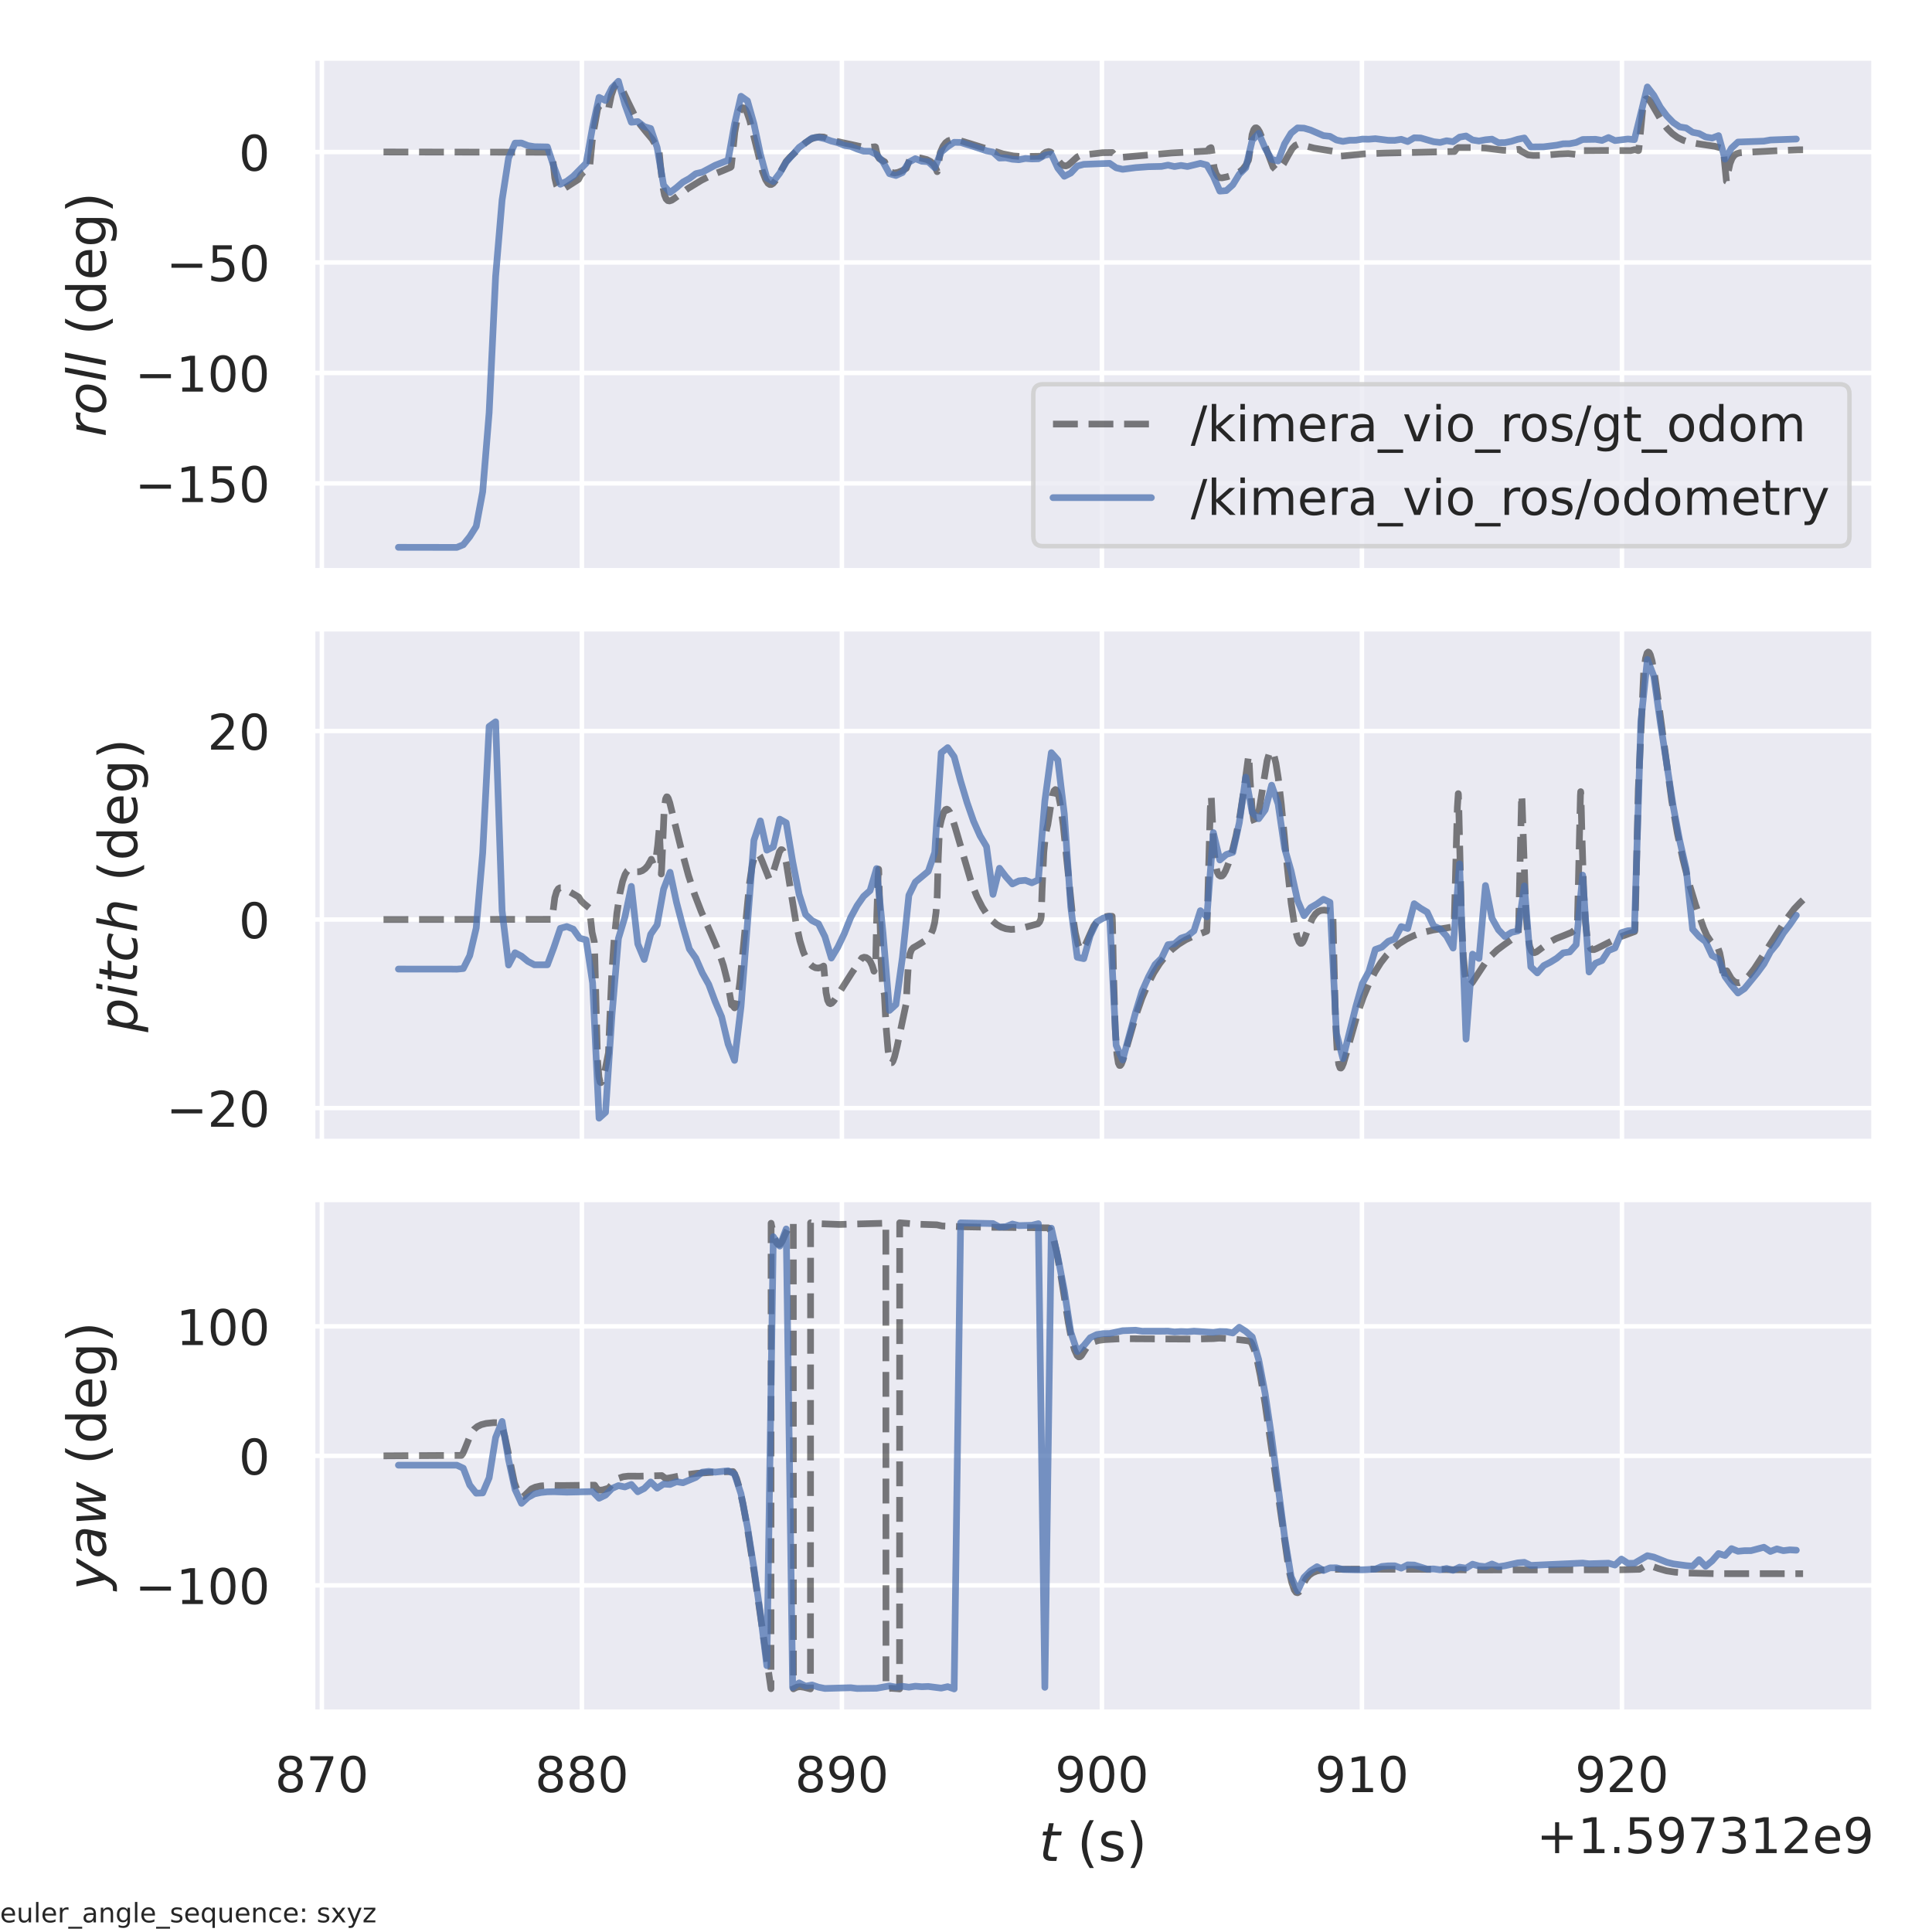 <?xml version="1.0" encoding="utf-8" standalone="no"?>
<!DOCTYPE svg PUBLIC "-//W3C//DTD SVG 1.1//EN"
  "http://www.w3.org/Graphics/SVG/1.1/DTD/svg11.dtd">
<!-- Created with matplotlib (https://matplotlib.org/) -->
<svg height="432pt" version="1.1" viewBox="0 0 432 432" width="432pt" xmlns="http://www.w3.org/2000/svg" xmlns:xlink="http://www.w3.org/1999/xlink">
 <defs>
  <style type="text/css">*{stroke-linecap:butt;stroke-linejoin:round;}</style>
 </defs>
 <g id="figure_1">
  <g id="patch_1">
   <path d="M 0 432 
L 432 432 
L 432 0 
L 0 0 
z
" style="fill:#ffffff;"/>
  </g>
  <g id="axes_1">
   <g id="patch_2">
    <path d="M 69.885 127.62 
L 419.04 127.62 
L 419.04 12.96 
L 69.885 12.96 
z
" style="fill:#eaeaf2;"/>
   </g>
   <g id="matplotlib.axis_1">
    <g id="xtick_1">
     <g id="line2d_1">
      <path clip-path="url(#p3c730fca5b)" d="M 71.971 127.62 
L 71.971 12.96 
" style="fill:none;stroke:#ffffff;stroke-linecap:round;"/>
     </g>
    </g>
    <g id="xtick_2">
     <g id="line2d_2">
      <path clip-path="url(#p3c730fca5b)" d="M 130.11 127.62 
L 130.11 12.96 
" style="fill:none;stroke:#ffffff;stroke-linecap:round;"/>
     </g>
    </g>
    <g id="xtick_3">
     <g id="line2d_3">
      <path clip-path="url(#p3c730fca5b)" d="M 188.25 127.62 
L 188.25 12.96 
" style="fill:none;stroke:#ffffff;stroke-linecap:round;"/>
     </g>
    </g>
    <g id="xtick_4">
     <g id="line2d_4">
      <path clip-path="url(#p3c730fca5b)" d="M 246.39 127.62 
L 246.39 12.96 
" style="fill:none;stroke:#ffffff;stroke-linecap:round;"/>
     </g>
    </g>
    <g id="xtick_5">
     <g id="line2d_5">
      <path clip-path="url(#p3c730fca5b)" d="M 304.53 127.62 
L 304.53 12.96 
" style="fill:none;stroke:#ffffff;stroke-linecap:round;"/>
     </g>
    </g>
    <g id="xtick_6">
     <g id="line2d_6">
      <path clip-path="url(#p3c730fca5b)" d="M 362.67 127.62 
L 362.67 12.96 
" style="fill:none;stroke:#ffffff;stroke-linecap:round;"/>
     </g>
    </g>
   </g>
   <g id="matplotlib.axis_2">
    <g id="ytick_1">
     <g id="line2d_7">
      <path clip-path="url(#p3c730fca5b)" d="M 69.885 108.085 
L 419.04 108.085 
" style="fill:none;stroke:#ffffff;stroke-linecap:round;"/>
     </g>
     <g id="text_1">
      <!-- −150 -->
      <g style="fill:#262626;" transform="translate(30.171 112.265)scale(0.11 -0.11)">
       <defs>
        <path d="M 10.594 35.5 
L 73.188 35.5 
L 73.188 27.203 
L 10.594 27.203 
z
" id="DejaVuSans-8722"/>
        <path d="M 12.406 8.297 
L 28.516 8.297 
L 28.516 63.922 
L 10.984 60.406 
L 10.984 69.391 
L 28.422 72.906 
L 38.281 72.906 
L 38.281 8.297 
L 54.391 8.297 
L 54.391 0 
L 12.406 0 
z
" id="DejaVuSans-49"/>
        <path d="M 10.797 72.906 
L 49.516 72.906 
L 49.516 64.594 
L 19.828 64.594 
L 19.828 46.734 
Q 21.969 47.469 24.109 47.828 
Q 26.266 48.188 28.422 48.188 
Q 40.625 48.188 47.75 41.5 
Q 54.891 34.812 54.891 23.391 
Q 54.891 11.625 47.562 5.094 
Q 40.234 -1.422 26.906 -1.422 
Q 22.312 -1.422 17.547 -0.641 
Q 12.797 0.141 7.719 1.703 
L 7.719 11.625 
Q 12.109 9.234 16.797 8.062 
Q 21.484 6.891 26.703 6.891 
Q 35.156 6.891 40.078 11.328 
Q 45.016 15.766 45.016 23.391 
Q 45.016 31 40.078 35.438 
Q 35.156 39.891 26.703 39.891 
Q 22.75 39.891 18.812 39.016 
Q 14.891 38.141 10.797 36.281 
z
" id="DejaVuSans-53"/>
        <path d="M 31.781 66.406 
Q 24.172 66.406 20.328 58.906 
Q 16.5 51.422 16.5 36.375 
Q 16.5 21.391 20.328 13.891 
Q 24.172 6.391 31.781 6.391 
Q 39.453 6.391 43.281 13.891 
Q 47.125 21.391 47.125 36.375 
Q 47.125 51.422 43.281 58.906 
Q 39.453 66.406 31.781 66.406 
z
M 31.781 74.219 
Q 44.047 74.219 50.516 64.516 
Q 56.984 54.828 56.984 36.375 
Q 56.984 17.969 50.516 8.266 
Q 44.047 -1.422 31.781 -1.422 
Q 19.531 -1.422 13.062 8.266 
Q 6.594 17.969 6.594 36.375 
Q 6.594 54.828 13.062 64.516 
Q 19.531 74.219 31.781 74.219 
z
" id="DejaVuSans-48"/>
       </defs>
       <use xlink:href="#DejaVuSans-8722"/>
       <use x="83.789" xlink:href="#DejaVuSans-49"/>
       <use x="147.412" xlink:href="#DejaVuSans-53"/>
       <use x="211.035" xlink:href="#DejaVuSans-48"/>
      </g>
     </g>
    </g>
    <g id="ytick_2">
     <g id="line2d_8">
      <path clip-path="url(#p3c730fca5b)" d="M 69.885 83.386 
L 419.04 83.386 
" style="fill:none;stroke:#ffffff;stroke-linecap:round;"/>
     </g>
     <g id="text_2">
      <!-- −100 -->
      <g style="fill:#262626;" transform="translate(30.171 87.565)scale(0.11 -0.11)">
       <use xlink:href="#DejaVuSans-8722"/>
       <use x="83.789" xlink:href="#DejaVuSans-49"/>
       <use x="147.412" xlink:href="#DejaVuSans-48"/>
       <use x="211.035" xlink:href="#DejaVuSans-48"/>
      </g>
     </g>
    </g>
    <g id="ytick_3">
     <g id="line2d_9">
      <path clip-path="url(#p3c730fca5b)" d="M 69.885 58.686 
L 419.04 58.686 
" style="fill:none;stroke:#ffffff;stroke-linecap:round;"/>
     </g>
     <g id="text_3">
      <!-- −50 -->
      <g style="fill:#262626;" transform="translate(37.17 62.866)scale(0.11 -0.11)">
       <use xlink:href="#DejaVuSans-8722"/>
       <use x="83.789" xlink:href="#DejaVuSans-53"/>
       <use x="147.412" xlink:href="#DejaVuSans-48"/>
      </g>
     </g>
    </g>
    <g id="ytick_4">
     <g id="line2d_10">
      <path clip-path="url(#p3c730fca5b)" d="M 69.885 33.987 
L 419.04 33.987 
" style="fill:none;stroke:#ffffff;stroke-linecap:round;"/>
     </g>
     <g id="text_4">
      <!-- 0 -->
      <g style="fill:#262626;" transform="translate(53.386 38.166)scale(0.11 -0.11)">
       <use xlink:href="#DejaVuSans-48"/>
      </g>
     </g>
    </g>
    <g id="text_5">
     <!-- $roll$ (deg) -->
     <g style="fill:#262626;" transform="translate(23.651 97.71)rotate(-90)scale(0.12 -0.12)">
      <defs>
       <path d="M 44.578 46.391 
Q 43.219 47.125 41.453 47.516 
Q 39.703 47.906 37.703 47.906 
Q 30.516 47.906 25.141 42.453 
Q 19.781 37.016 18.016 27.875 
L 12.5 0 
L 3.516 0 
L 14.203 54.688 
L 23.188 54.688 
L 21.484 46.188 
Q 25.047 50.922 30 53.453 
Q 34.969 56 40.578 56 
Q 42.047 56 43.453 55.828 
Q 44.875 55.672 46.297 55.281 
z
" id="DejaVuSans-Oblique-114"/>
       <path d="M 25.391 -1.422 
Q 15.766 -1.422 10.172 4.516 
Q 4.594 10.453 4.594 20.703 
Q 4.594 26.656 6.516 32.828 
Q 8.453 39.016 11.531 43.219 
Q 16.359 49.75 22.312 52.875 
Q 28.266 56 35.797 56 
Q 45.125 56 50.859 50.188 
Q 56.594 44.391 56.594 35.016 
Q 56.594 28.516 54.688 22.062 
Q 52.781 15.625 49.703 11.375 
Q 44.922 4.828 38.969 1.703 
Q 33.016 -1.422 25.391 -1.422 
z
M 13.922 21 
Q 13.922 13.578 17.016 9.891 
Q 20.125 6.203 26.422 6.203 
Q 35.453 6.203 41.375 14.078 
Q 47.312 21.969 47.312 34.078 
Q 47.312 41.156 44.141 44.766 
Q 40.969 48.391 34.812 48.391 
Q 29.734 48.391 25.781 46.016 
Q 21.828 43.656 18.703 38.812 
Q 16.406 35.203 15.156 30.562 
Q 13.922 25.922 13.922 21 
z
" id="DejaVuSans-Oblique-111"/>
       <path d="M 18.312 75.984 
L 27.297 75.984 
L 12.5 0 
L 3.516 0 
z
" id="DejaVuSans-Oblique-108"/>
       <path id="DejaVuSans-32"/>
       <path d="M 31 75.875 
Q 24.469 64.656 21.281 53.656 
Q 18.109 42.672 18.109 31.391 
Q 18.109 20.125 21.312 9.062 
Q 24.516 -2 31 -13.188 
L 23.188 -13.188 
Q 15.875 -1.703 12.234 9.375 
Q 8.594 20.453 8.594 31.391 
Q 8.594 42.281 12.203 53.312 
Q 15.828 64.359 23.188 75.875 
z
" id="DejaVuSans-40"/>
       <path d="M 45.406 46.391 
L 45.406 75.984 
L 54.391 75.984 
L 54.391 0 
L 45.406 0 
L 45.406 8.203 
Q 42.578 3.328 38.25 0.953 
Q 33.938 -1.422 27.875 -1.422 
Q 17.969 -1.422 11.734 6.484 
Q 5.516 14.406 5.516 27.297 
Q 5.516 40.188 11.734 48.094 
Q 17.969 56 27.875 56 
Q 33.938 56 38.25 53.625 
Q 42.578 51.266 45.406 46.391 
z
M 14.797 27.297 
Q 14.797 17.391 18.875 11.75 
Q 22.953 6.109 30.078 6.109 
Q 37.203 6.109 41.297 11.75 
Q 45.406 17.391 45.406 27.297 
Q 45.406 37.203 41.297 42.844 
Q 37.203 48.484 30.078 48.484 
Q 22.953 48.484 18.875 42.844 
Q 14.797 37.203 14.797 27.297 
z
" id="DejaVuSans-100"/>
       <path d="M 56.203 29.594 
L 56.203 25.203 
L 14.891 25.203 
Q 15.484 15.922 20.484 11.062 
Q 25.484 6.203 34.422 6.203 
Q 39.594 6.203 44.453 7.469 
Q 49.312 8.734 54.109 11.281 
L 54.109 2.781 
Q 49.266 0.734 44.188 -0.344 
Q 39.109 -1.422 33.891 -1.422 
Q 20.797 -1.422 13.156 6.188 
Q 5.516 13.812 5.516 26.812 
Q 5.516 40.234 12.766 48.109 
Q 20.016 56 32.328 56 
Q 43.359 56 49.781 48.891 
Q 56.203 41.797 56.203 29.594 
z
M 47.219 32.234 
Q 47.125 39.594 43.094 43.984 
Q 39.062 48.391 32.422 48.391 
Q 24.906 48.391 20.391 44.141 
Q 15.875 39.891 15.188 32.172 
z
" id="DejaVuSans-101"/>
       <path d="M 45.406 27.984 
Q 45.406 37.75 41.375 43.109 
Q 37.359 48.484 30.078 48.484 
Q 22.859 48.484 18.828 43.109 
Q 14.797 37.75 14.797 27.984 
Q 14.797 18.266 18.828 12.891 
Q 22.859 7.516 30.078 7.516 
Q 37.359 7.516 41.375 12.891 
Q 45.406 18.266 45.406 27.984 
z
M 54.391 6.781 
Q 54.391 -7.172 48.188 -13.984 
Q 42 -20.797 29.203 -20.797 
Q 24.469 -20.797 20.266 -20.094 
Q 16.062 -19.391 12.109 -17.922 
L 12.109 -9.188 
Q 16.062 -11.328 19.922 -12.344 
Q 23.781 -13.375 27.781 -13.375 
Q 36.625 -13.375 41.016 -8.766 
Q 45.406 -4.156 45.406 5.172 
L 45.406 9.625 
Q 42.625 4.781 38.281 2.391 
Q 33.938 0 27.875 0 
Q 17.828 0 11.672 7.656 
Q 5.516 15.328 5.516 27.984 
Q 5.516 40.672 11.672 48.328 
Q 17.828 56 27.875 56 
Q 33.938 56 38.281 53.609 
Q 42.625 51.219 45.406 46.391 
L 45.406 54.688 
L 54.391 54.688 
z
" id="DejaVuSans-103"/>
       <path d="M 8.016 75.875 
L 15.828 75.875 
Q 23.141 64.359 26.781 53.312 
Q 30.422 42.281 30.422 31.391 
Q 30.422 20.453 26.781 9.375 
Q 23.141 -1.703 15.828 -13.188 
L 8.016 -13.188 
Q 14.5 -2 17.703 9.062 
Q 20.906 20.125 20.906 31.391 
Q 20.906 42.672 17.703 53.656 
Q 14.5 64.656 8.016 75.875 
z
" id="DejaVuSans-41"/>
      </defs>
      <use transform="translate(0 0.016)" xlink:href="#DejaVuSans-Oblique-114"/>
      <use transform="translate(41.113 0.016)" xlink:href="#DejaVuSans-Oblique-111"/>
      <use transform="translate(102.295 0.016)" xlink:href="#DejaVuSans-Oblique-108"/>
      <use transform="translate(130.078 0.016)" xlink:href="#DejaVuSans-Oblique-108"/>
      <use transform="translate(157.861 0.016)" xlink:href="#DejaVuSans-32"/>
      <use transform="translate(189.648 0.016)" xlink:href="#DejaVuSans-40"/>
      <use transform="translate(228.662 0.016)" xlink:href="#DejaVuSans-100"/>
      <use transform="translate(292.139 0.016)" xlink:href="#DejaVuSans-101"/>
      <use transform="translate(353.662 0.016)" xlink:href="#DejaVuSans-103"/>
      <use transform="translate(417.139 0.016)" xlink:href="#DejaVuSans-41"/>
     </g>
    </g>
   </g>
   <g id="line2d_11">
    <path clip-path="url(#p3c730fca5b)" d="M 85.756 33.987 
L 123.413 34.04 
L 123.529 34.923 
L 124.049 39.78 
L 124.455 41.454 
L 124.832 42.153 
L 125.207 42.403 
L 125.61 42.399 
L 126.188 42.14 
L 129.359 40.105 
L 129.849 39.169 
L 130.456 38.498 
L 131.322 37.908 
L 131.841 37.488 
L 132.015 35.569 
L 132.535 30.381 
L 133.634 24.346 
L 133.98 23.733 
L 134.325 23.557 
L 134.73 23.624 
L 135.424 24.012 
L 136.03 24.418 
L 136.059 24.374 
L 136.204 23.656 
L 136.695 21.283 
L 137.215 19.783 
L 137.707 18.969 
L 137.996 18.835 
L 138.284 18.933 
L 138.689 19.349 
L 139.266 20.311 
L 140.419 22.777 
L 142.005 26.017 
L 143.158 27.867 
L 144.309 29.304 
L 145.838 31.133 
L 146.328 31.967 
L 147.223 33.324 
L 147.395 33.93 
L 147.626 36.447 
L 148.175 41.497 
L 148.58 43.574 
L 148.955 44.49 
L 149.331 44.863 
L 149.707 44.931 
L 150.197 44.771 
L 150.976 44.25 
L 153.861 42.129 
L 156.829 40.319 
L 159.224 39.109 
L 161.562 38.18 
L 163.35 37.416 
L 163.494 37.277 
L 163.61 36.332 
L 164.303 29.577 
L 164.822 26.67 
L 165.313 25.037 
L 165.747 24.282 
L 166.064 24.089 
L 166.353 24.156 
L 166.671 24.484 
L 167.076 25.26 
L 167.625 26.858 
L 168.434 30.009 
L 170.515 38.394 
L 171.208 40.182 
L 171.727 40.989 
L 172.132 41.263 
L 172.478 41.252 
L 172.883 40.995 
L 173.404 40.367 
L 174.153 39.052 
L 175.799 36.091 
L 176.694 35.103 
L 180.067 31.936 
L 181.193 31.172 
L 182.172 30.77 
L 183.179 30.601 
L 184.189 30.648 
L 185.889 31.356 
L 193.655 33.036 
L 194.868 32.899 
L 195.679 32.82 
L 195.766 32.869 
L 195.91 33.535 
L 196.257 34.891 
L 196.604 35.452 
L 197.297 35.869 
L 197.816 36.193 
L 198.396 37.56 
L 198.917 38.253 
L 199.438 38.586 
L 200.015 38.682 
L 200.766 38.555 
L 201.809 38.128 
L 202.648 37.641 
L 203.43 35.609 
L 203.892 35.373 
L 204.759 35.229 
L 205.83 35.332 
L 207.218 35.678 
L 208.085 36.119 
L 208.664 36.652 
L 209.127 37.379 
L 209.561 38.39 
L 209.619 38.168 
L 210.228 34.152 
L 210.864 32.72 
L 211.443 31.927 
L 212.021 31.487 
L 212.658 31.277 
L 213.497 31.254 
L 214.739 31.47 
L 216.91 32.114 
L 224.263 34.408 
L 226.579 34.869 
L 228.348 35 
L 232.935 34.936 
L 233.341 34.379 
L 233.863 34.032 
L 234.472 33.889 
L 234.907 34.003 
L 235.4 34.379 
L 236.095 35.229 
L 237.284 36.69 
L 237.864 37.044 
L 238.357 37.091 
L 238.85 36.905 
L 239.43 36.415 
L 240.879 35.092 
L 241.574 34.776 
L 242.589 34.603 
L 246.588 34.135 
L 248.734 34.104 
L 249.516 35.02 
L 250.067 35.18 
L 250.964 35.162 
L 261.98 34.204 
L 269.947 33.775 
L 270.411 33.194 
L 270.789 33.011 
L 270.876 33.419 
L 271.484 37.493 
L 271.919 38.853 
L 272.325 39.474 
L 272.731 39.732 
L 273.223 39.77 
L 274.324 39.556 
L 276.092 38.986 
L 277.163 38.438 
L 277.917 37.811 
L 278.553 36.988 
L 279.16 35.823 
L 279.276 35.221 
L 279.97 30.124 
L 280.347 28.992 
L 280.665 28.606 
L 280.926 28.581 
L 281.214 28.797 
L 281.619 29.433 
L 282.197 30.825 
L 284.66 37.351 
L 285.153 37.862 
L 285.559 37.984 
L 285.935 37.872 
L 286.399 37.476 
L 287.036 36.587 
L 288.108 34.629 
L 288.978 33.174 
L 289.615 32.528 
L 290.165 32.283 
L 290.745 32.284 
L 291.7 32.564 
L 293.815 33.116 
L 296.193 33.516 
L 298.105 33.821 
L 298.569 34.517 
L 299.033 34.813 
L 299.641 34.915 
L 300.772 34.827 
L 305.174 34.394 
L 309.721 34.227 
L 325.232 33.873 
L 325.666 33.263 
L 326.102 32.994 
L 329.869 32.989 
L 332.244 33.123 
L 336.011 33.594 
L 337.228 33.643 
L 338.789 33.496 
L 339.659 33.382 
L 340.094 33.781 
L 341.687 34.643 
L 342.846 34.762 
L 344.989 34.73 
L 348.669 34.424 
L 350.668 34.334 
L 352.171 34.499 
L 352.807 34.578 
L 353.27 33.844 
L 353.59 33.677 
L 354.861 33.68 
L 359.374 33.643 
L 364.586 33.678 
L 365.485 33.465 
L 365.687 33.464 
L 366.267 33.676 
L 366.383 33.666 
L 366.47 33.06 
L 367.34 24.101 
L 367.717 22.633 
L 368.035 22.141 
L 368.296 22.068 
L 368.614 22.242 
L 369.078 22.809 
L 369.945 24.305 
L 371.682 27.277 
L 372.808 28.758 
L 373.937 29.882 
L 375.09 30.72 
L 376.335 31.348 
L 377.754 31.806 
L 379.491 32.118 
L 383.462 32.718 
L 384.245 32.941 
L 385.142 33.223 
L 385.316 33.428 
L 385.432 34.404 
L 386.04 40.524 
L 386.069 40.54 
L 386.099 40.471 
L 386.359 38.745 
L 386.823 36.613 
L 387.286 35.423 
L 387.778 34.745 
L 388.328 34.37 
L 389.052 34.164 
L 390.386 34.059 
L 397.137 33.709 
L 402.097 33.496 
L 403.169 33.491 
L 403.169 33.491 
" style="fill:none;stroke:#000000;stroke-dasharray:5.55,2.4;stroke-dashoffset:0;stroke-opacity:0.5;stroke-width:1.5;"/>
   </g>
   <g id="line2d_12">
    <path clip-path="url(#p3c730fca5b)" d="M 89.088 122.381 
L 102.141 122.402 
L 103.589 121.808 
L 105.035 120.006 
L 106.482 117.698 
L 107.929 109.952 
L 109.374 92.275 
L 110.821 61.788 
L 112.269 44.708 
L 113.716 35.336 
L 115.165 31.998 
L 116.61 31.981 
L 118.057 32.559 
L 119.505 32.801 
L 122.399 32.854 
L 123.847 37.247 
L 125.294 41.195 
L 126.736 40.528 
L 128.176 39.426 
L 131.062 36.488 
L 132.507 28.381 
L 133.951 21.773 
L 135.396 22.484 
L 136.839 19.653 
L 138.284 18.172 
L 139.727 23.358 
L 141.169 27.332 
L 142.61 27.179 
L 144.05 28.311 
L 145.492 28.734 
L 146.935 32.977 
L 148.376 41.403 
L 149.822 43.055 
L 151.264 41.956 
L 152.707 40.714 
L 154.149 39.913 
L 155.588 38.833 
L 157.03 38.498 
L 159.916 36.958 
L 162.801 35.838 
L 164.246 27.758 
L 165.689 21.524 
L 167.134 22.55 
L 168.578 27.665 
L 170.023 34.475 
L 171.468 39.812 
L 172.912 40.605 
L 174.355 38.709 
L 175.799 36.239 
L 178.683 32.958 
L 181.567 30.869 
L 183.008 30.691 
L 184.449 31.021 
L 185.889 31.538 
L 187.332 31.903 
L 188.774 32.502 
L 190.22 32.719 
L 191.663 33.329 
L 193.107 33.799 
L 194.552 33.819 
L 195.997 34.565 
L 197.441 36.217 
L 198.888 38.838 
L 200.333 39.246 
L 201.781 38.587 
L 203.228 36.274 
L 204.673 35.482 
L 206.119 36.057 
L 207.565 36.162 
L 209.011 37.503 
L 210.459 34.01 
L 211.906 32.787 
L 213.353 31.82 
L 214.796 31.851 
L 217.691 32.754 
L 220.587 33.719 
L 222.034 34.016 
L 223.482 35.342 
L 224.928 35.298 
L 226.375 35.604 
L 227.827 35.717 
L 229.277 35.44 
L 230.729 35.54 
L 232.18 35.503 
L 233.631 34.698 
L 235.081 34.444 
L 236.53 37.588 
L 237.98 39.418 
L 239.43 38.692 
L 240.879 37.129 
L 242.328 36.747 
L 245.226 36.631 
L 248.124 36.525 
L 249.574 37.523 
L 251.022 37.857 
L 253.922 37.481 
L 256.821 37.273 
L 259.719 37.208 
L 261.169 36.918 
L 262.618 37.239 
L 264.067 36.993 
L 265.517 37.231 
L 268.412 36.527 
L 269.861 36.908 
L 271.311 39.414 
L 272.759 42.736 
L 274.208 42.62 
L 275.658 41.32 
L 277.106 38.953 
L 278.553 37.512 
L 279.999 31.374 
L 281.446 29.808 
L 282.893 33.15 
L 284.342 35.651 
L 285.79 35.993 
L 287.239 32.158 
L 288.688 29.775 
L 290.136 28.601 
L 291.584 28.656 
L 293.033 29.079 
L 295.931 30.325 
L 297.381 30.482 
L 298.831 31.305 
L 300.279 31.616 
L 301.727 31.364 
L 303.176 31.348 
L 304.624 31.105 
L 306.073 31.129 
L 307.521 31.011 
L 310.416 31.372 
L 311.867 31.386 
L 313.317 31.149 
L 314.768 31.65 
L 316.217 30.809 
L 317.668 30.852 
L 320.568 31.689 
L 322.014 31.85 
L 323.463 31.47 
L 324.913 31.691 
L 326.362 30.662 
L 327.811 30.406 
L 329.26 31.299 
L 330.708 31.527 
L 332.157 31.256 
L 333.605 31.115 
L 335.055 31.902 
L 336.503 31.883 
L 337.952 31.595 
L 339.398 31.14 
L 340.846 30.852 
L 342.296 32.862 
L 345.191 32.825 
L 348.088 32.461 
L 349.539 32.153 
L 350.985 32.133 
L 352.432 31.853 
L 353.878 31.194 
L 356.767 31.15 
L 358.216 31.399 
L 359.664 30.755 
L 361.111 31.434 
L 364.007 31.085 
L 365.456 31.224 
L 368.354 19.439 
L 369.8 21.328 
L 371.248 23.969 
L 372.693 25.903 
L 374.136 27.392 
L 375.582 28.375 
L 377.031 28.609 
L 378.478 29.583 
L 379.925 29.859 
L 381.374 30.627 
L 382.825 30.88 
L 384.274 30.324 
L 385.722 35.594 
L 387.17 33.115 
L 388.618 31.763 
L 394.414 31.559 
L 395.863 31.3 
L 401.661 31.085 
L 401.661 31.085 
" style="fill:none;stroke:#4c72b0;stroke-linecap:round;stroke-opacity:0.75;stroke-width:1.5;"/>
   </g>
   <g id="patch_3">
    <path d="M 69.885 127.62 
L 69.885 12.96 
" style="fill:none;stroke:#ffffff;stroke-linecap:square;stroke-linejoin:miter;stroke-width:1.25;"/>
   </g>
   <g id="patch_4">
    <path d="M 419.04 127.62 
L 419.04 12.96 
" style="fill:none;stroke:#ffffff;stroke-linecap:square;stroke-linejoin:miter;stroke-width:1.25;"/>
   </g>
   <g id="patch_5">
    <path d="M 69.885 127.62 
L 419.04 127.62 
" style="fill:none;stroke:#ffffff;stroke-linecap:square;stroke-linejoin:miter;stroke-width:1.25;"/>
   </g>
   <g id="patch_6">
    <path d="M 69.885 12.96 
L 419.04 12.96 
" style="fill:none;stroke:#ffffff;stroke-linecap:square;stroke-linejoin:miter;stroke-width:1.25;"/>
   </g>
   <g id="legend_1">
    <g id="patch_7">
     <path d="M 233.252 122.12 
L 411.34 122.12 
Q 413.54 122.12 413.54 119.92 
L 413.54 88.116 
Q 413.54 85.916 411.34 85.916 
L 233.252 85.916 
Q 231.052 85.916 231.052 88.116 
L 231.052 119.92 
Q 231.052 122.12 233.252 122.12 
z
" style="fill:#eaeaf2;opacity:0.8;stroke:#cccccc;stroke-linejoin:miter;"/>
    </g>
    <g id="line2d_13">
     <path d="M 235.452 94.825 
L 257.452 94.825 
" style="fill:none;stroke:#000000;stroke-dasharray:5.55,2.4;stroke-dashoffset:0;stroke-opacity:0.5;stroke-width:1.5;"/>
    </g>
    <g id="line2d_14"/>
    <g id="text_6">
     <!-- /kimera_vio_ros/gt_odom -->
     <g style="fill:#262626;" transform="translate(266.252 98.675)scale(0.11 -0.11)">
      <defs>
       <path d="M 25.391 72.906 
L 33.688 72.906 
L 8.297 -9.281 
L 0 -9.281 
z
" id="DejaVuSans-47"/>
       <path d="M 9.078 75.984 
L 18.109 75.984 
L 18.109 31.109 
L 44.922 54.688 
L 56.391 54.688 
L 27.391 29.109 
L 57.625 0 
L 45.906 0 
L 18.109 26.703 
L 18.109 0 
L 9.078 0 
z
" id="DejaVuSans-107"/>
       <path d="M 9.422 54.688 
L 18.406 54.688 
L 18.406 0 
L 9.422 0 
z
M 9.422 75.984 
L 18.406 75.984 
L 18.406 64.594 
L 9.422 64.594 
z
" id="DejaVuSans-105"/>
       <path d="M 52 44.188 
Q 55.375 50.25 60.062 53.125 
Q 64.75 56 71.094 56 
Q 79.641 56 84.281 50.016 
Q 88.922 44.047 88.922 33.016 
L 88.922 0 
L 79.891 0 
L 79.891 32.719 
Q 79.891 40.578 77.094 44.375 
Q 74.312 48.188 68.609 48.188 
Q 61.625 48.188 57.562 43.547 
Q 53.516 38.922 53.516 30.906 
L 53.516 0 
L 44.484 0 
L 44.484 32.719 
Q 44.484 40.625 41.703 44.406 
Q 38.922 48.188 33.109 48.188 
Q 26.219 48.188 22.156 43.531 
Q 18.109 38.875 18.109 30.906 
L 18.109 0 
L 9.078 0 
L 9.078 54.688 
L 18.109 54.688 
L 18.109 46.188 
Q 21.188 51.219 25.484 53.609 
Q 29.781 56 35.688 56 
Q 41.656 56 45.828 52.969 
Q 50 49.953 52 44.188 
z
" id="DejaVuSans-109"/>
       <path d="M 41.109 46.297 
Q 39.594 47.172 37.812 47.578 
Q 36.031 48 33.891 48 
Q 26.266 48 22.188 43.047 
Q 18.109 38.094 18.109 28.812 
L 18.109 0 
L 9.078 0 
L 9.078 54.688 
L 18.109 54.688 
L 18.109 46.188 
Q 20.953 51.172 25.484 53.578 
Q 30.031 56 36.531 56 
Q 37.453 56 38.578 55.875 
Q 39.703 55.766 41.062 55.516 
z
" id="DejaVuSans-114"/>
       <path d="M 34.281 27.484 
Q 23.391 27.484 19.188 25 
Q 14.984 22.516 14.984 16.5 
Q 14.984 11.719 18.141 8.906 
Q 21.297 6.109 26.703 6.109 
Q 34.188 6.109 38.703 11.406 
Q 43.219 16.703 43.219 25.484 
L 43.219 27.484 
z
M 52.203 31.203 
L 52.203 0 
L 43.219 0 
L 43.219 8.297 
Q 40.141 3.328 35.547 0.953 
Q 30.953 -1.422 24.312 -1.422 
Q 15.922 -1.422 10.953 3.297 
Q 6 8.016 6 15.922 
Q 6 25.141 12.172 29.828 
Q 18.359 34.516 30.609 34.516 
L 43.219 34.516 
L 43.219 35.406 
Q 43.219 41.609 39.141 45 
Q 35.062 48.391 27.688 48.391 
Q 23 48.391 18.547 47.266 
Q 14.109 46.141 10.016 43.891 
L 10.016 52.203 
Q 14.938 54.109 19.578 55.047 
Q 24.219 56 28.609 56 
Q 40.484 56 46.344 49.844 
Q 52.203 43.703 52.203 31.203 
z
" id="DejaVuSans-97"/>
       <path d="M 50.984 -16.609 
L 50.984 -23.578 
L -0.984 -23.578 
L -0.984 -16.609 
z
" id="DejaVuSans-95"/>
       <path d="M 2.984 54.688 
L 12.5 54.688 
L 29.594 8.797 
L 46.688 54.688 
L 56.203 54.688 
L 35.688 0 
L 23.484 0 
z
" id="DejaVuSans-118"/>
       <path d="M 30.609 48.391 
Q 23.391 48.391 19.188 42.75 
Q 14.984 37.109 14.984 27.297 
Q 14.984 17.484 19.156 11.844 
Q 23.344 6.203 30.609 6.203 
Q 37.797 6.203 41.984 11.859 
Q 46.188 17.531 46.188 27.297 
Q 46.188 37.016 41.984 42.703 
Q 37.797 48.391 30.609 48.391 
z
M 30.609 56 
Q 42.328 56 49.016 48.375 
Q 55.719 40.766 55.719 27.297 
Q 55.719 13.875 49.016 6.219 
Q 42.328 -1.422 30.609 -1.422 
Q 18.844 -1.422 12.172 6.219 
Q 5.516 13.875 5.516 27.297 
Q 5.516 40.766 12.172 48.375 
Q 18.844 56 30.609 56 
z
" id="DejaVuSans-111"/>
       <path d="M 44.281 53.078 
L 44.281 44.578 
Q 40.484 46.531 36.375 47.5 
Q 32.281 48.484 27.875 48.484 
Q 21.188 48.484 17.844 46.438 
Q 14.5 44.391 14.5 40.281 
Q 14.5 37.156 16.891 35.375 
Q 19.281 33.594 26.516 31.984 
L 29.594 31.297 
Q 39.156 29.25 43.188 25.516 
Q 47.219 21.781 47.219 15.094 
Q 47.219 7.469 41.188 3.016 
Q 35.156 -1.422 24.609 -1.422 
Q 20.219 -1.422 15.453 -0.562 
Q 10.688 0.297 5.422 2 
L 5.422 11.281 
Q 10.406 8.688 15.234 7.391 
Q 20.062 6.109 24.812 6.109 
Q 31.156 6.109 34.562 8.281 
Q 37.984 10.453 37.984 14.406 
Q 37.984 18.062 35.516 20.016 
Q 33.062 21.969 24.703 23.781 
L 21.578 24.516 
Q 13.234 26.266 9.516 29.906 
Q 5.812 33.547 5.812 39.891 
Q 5.812 47.609 11.281 51.797 
Q 16.75 56 26.812 56 
Q 31.781 56 36.172 55.266 
Q 40.578 54.547 44.281 53.078 
z
" id="DejaVuSans-115"/>
       <path d="M 18.312 70.219 
L 18.312 54.688 
L 36.812 54.688 
L 36.812 47.703 
L 18.312 47.703 
L 18.312 18.016 
Q 18.312 11.328 20.141 9.422 
Q 21.969 7.516 27.594 7.516 
L 36.812 7.516 
L 36.812 0 
L 27.594 0 
Q 17.188 0 13.234 3.875 
Q 9.281 7.766 9.281 18.016 
L 9.281 47.703 
L 2.688 47.703 
L 2.688 54.688 
L 9.281 54.688 
L 9.281 70.219 
z
" id="DejaVuSans-116"/>
      </defs>
      <use xlink:href="#DejaVuSans-47"/>
      <use x="33.691" xlink:href="#DejaVuSans-107"/>
      <use x="91.602" xlink:href="#DejaVuSans-105"/>
      <use x="119.385" xlink:href="#DejaVuSans-109"/>
      <use x="216.797" xlink:href="#DejaVuSans-101"/>
      <use x="278.32" xlink:href="#DejaVuSans-114"/>
      <use x="319.434" xlink:href="#DejaVuSans-97"/>
      <use x="380.713" xlink:href="#DejaVuSans-95"/>
      <use x="430.713" xlink:href="#DejaVuSans-118"/>
      <use x="489.893" xlink:href="#DejaVuSans-105"/>
      <use x="517.676" xlink:href="#DejaVuSans-111"/>
      <use x="578.857" xlink:href="#DejaVuSans-95"/>
      <use x="628.857" xlink:href="#DejaVuSans-114"/>
      <use x="667.721" xlink:href="#DejaVuSans-111"/>
      <use x="728.902" xlink:href="#DejaVuSans-115"/>
      <use x="781.002" xlink:href="#DejaVuSans-47"/>
      <use x="814.693" xlink:href="#DejaVuSans-103"/>
      <use x="878.17" xlink:href="#DejaVuSans-116"/>
      <use x="917.379" xlink:href="#DejaVuSans-95"/>
      <use x="967.379" xlink:href="#DejaVuSans-111"/>
      <use x="1028.561" xlink:href="#DejaVuSans-100"/>
      <use x="1092.037" xlink:href="#DejaVuSans-111"/>
      <use x="1153.219" xlink:href="#DejaVuSans-109"/>
     </g>
    </g>
    <g id="line2d_15">
     <path d="M 235.452 111.276 
L 257.452 111.276 
" style="fill:none;stroke:#4c72b0;stroke-linecap:round;stroke-opacity:0.75;stroke-width:1.5;"/>
    </g>
    <g id="line2d_16"/>
    <g id="text_7">
     <!-- /kimera_vio_ros/odometry -->
     <g style="fill:#262626;" transform="translate(266.252 115.126)scale(0.11 -0.11)">
      <defs>
       <path d="M 32.172 -5.078 
Q 28.375 -14.844 24.75 -17.812 
Q 21.141 -20.797 15.094 -20.797 
L 7.906 -20.797 
L 7.906 -13.281 
L 13.188 -13.281 
Q 16.891 -13.281 18.938 -11.516 
Q 21 -9.766 23.484 -3.219 
L 25.094 0.875 
L 2.984 54.688 
L 12.5 54.688 
L 29.594 11.922 
L 46.688 54.688 
L 56.203 54.688 
z
" id="DejaVuSans-121"/>
      </defs>
      <use xlink:href="#DejaVuSans-47"/>
      <use x="33.691" xlink:href="#DejaVuSans-107"/>
      <use x="91.602" xlink:href="#DejaVuSans-105"/>
      <use x="119.385" xlink:href="#DejaVuSans-109"/>
      <use x="216.797" xlink:href="#DejaVuSans-101"/>
      <use x="278.32" xlink:href="#DejaVuSans-114"/>
      <use x="319.434" xlink:href="#DejaVuSans-97"/>
      <use x="380.713" xlink:href="#DejaVuSans-95"/>
      <use x="430.713" xlink:href="#DejaVuSans-118"/>
      <use x="489.893" xlink:href="#DejaVuSans-105"/>
      <use x="517.676" xlink:href="#DejaVuSans-111"/>
      <use x="578.857" xlink:href="#DejaVuSans-95"/>
      <use x="628.857" xlink:href="#DejaVuSans-114"/>
      <use x="667.721" xlink:href="#DejaVuSans-111"/>
      <use x="728.902" xlink:href="#DejaVuSans-115"/>
      <use x="781.002" xlink:href="#DejaVuSans-47"/>
      <use x="814.693" xlink:href="#DejaVuSans-111"/>
      <use x="875.875" xlink:href="#DejaVuSans-100"/>
      <use x="939.352" xlink:href="#DejaVuSans-111"/>
      <use x="1000.533" xlink:href="#DejaVuSans-109"/>
      <use x="1097.945" xlink:href="#DejaVuSans-101"/>
      <use x="1159.469" xlink:href="#DejaVuSans-116"/>
      <use x="1198.678" xlink:href="#DejaVuSans-114"/>
      <use x="1239.791" xlink:href="#DejaVuSans-121"/>
     </g>
    </g>
   </g>
  </g>
  <g id="axes_2">
   <g id="patch_8">
    <path d="M 69.885 255.24 
L 419.04 255.24 
L 419.04 140.58 
L 69.885 140.58 
z
" style="fill:#eaeaf2;"/>
   </g>
   <g id="matplotlib.axis_3">
    <g id="xtick_7">
     <g id="line2d_17">
      <path clip-path="url(#p00ad2e5a26)" d="M 71.971 255.24 
L 71.971 140.58 
" style="fill:none;stroke:#ffffff;stroke-linecap:round;"/>
     </g>
    </g>
    <g id="xtick_8">
     <g id="line2d_18">
      <path clip-path="url(#p00ad2e5a26)" d="M 130.11 255.24 
L 130.11 140.58 
" style="fill:none;stroke:#ffffff;stroke-linecap:round;"/>
     </g>
    </g>
    <g id="xtick_9">
     <g id="line2d_19">
      <path clip-path="url(#p00ad2e5a26)" d="M 188.25 255.24 
L 188.25 140.58 
" style="fill:none;stroke:#ffffff;stroke-linecap:round;"/>
     </g>
    </g>
    <g id="xtick_10">
     <g id="line2d_20">
      <path clip-path="url(#p00ad2e5a26)" d="M 246.39 255.24 
L 246.39 140.58 
" style="fill:none;stroke:#ffffff;stroke-linecap:round;"/>
     </g>
    </g>
    <g id="xtick_11">
     <g id="line2d_21">
      <path clip-path="url(#p00ad2e5a26)" d="M 304.53 255.24 
L 304.53 140.58 
" style="fill:none;stroke:#ffffff;stroke-linecap:round;"/>
     </g>
    </g>
    <g id="xtick_12">
     <g id="line2d_22">
      <path clip-path="url(#p00ad2e5a26)" d="M 362.67 255.24 
L 362.67 140.58 
" style="fill:none;stroke:#ffffff;stroke-linecap:round;"/>
     </g>
    </g>
   </g>
   <g id="matplotlib.axis_4">
    <g id="ytick_5">
     <g id="line2d_23">
      <path clip-path="url(#p00ad2e5a26)" d="M 69.885 247.768 
L 419.04 247.768 
" style="fill:none;stroke:#ffffff;stroke-linecap:round;"/>
     </g>
     <g id="text_8">
      <!-- −20 -->
      <g style="fill:#262626;" transform="translate(37.17 251.948)scale(0.11 -0.11)">
       <defs>
        <path d="M 19.188 8.297 
L 53.609 8.297 
L 53.609 0 
L 7.328 0 
L 7.328 8.297 
Q 12.938 14.109 22.625 23.891 
Q 32.328 33.688 34.812 36.531 
Q 39.547 41.844 41.422 45.531 
Q 43.312 49.219 43.312 52.781 
Q 43.312 58.594 39.234 62.25 
Q 35.156 65.922 28.609 65.922 
Q 23.969 65.922 18.812 64.312 
Q 13.672 62.703 7.812 59.422 
L 7.812 69.391 
Q 13.766 71.781 18.938 73 
Q 24.125 74.219 28.422 74.219 
Q 39.75 74.219 46.484 68.547 
Q 53.219 62.891 53.219 53.422 
Q 53.219 48.922 51.531 44.891 
Q 49.859 40.875 45.406 35.406 
Q 44.188 33.984 37.641 27.219 
Q 31.109 20.453 19.188 8.297 
z
" id="DejaVuSans-50"/>
       </defs>
       <use xlink:href="#DejaVuSans-8722"/>
       <use x="83.789" xlink:href="#DejaVuSans-50"/>
       <use x="147.412" xlink:href="#DejaVuSans-48"/>
      </g>
     </g>
    </g>
    <g id="ytick_6">
     <g id="line2d_24">
      <path clip-path="url(#p00ad2e5a26)" d="M 69.885 205.61 
L 419.04 205.61 
" style="fill:none;stroke:#ffffff;stroke-linecap:round;"/>
     </g>
     <g id="text_9">
      <!-- 0 -->
      <g style="fill:#262626;" transform="translate(53.386 209.789)scale(0.11 -0.11)">
       <use xlink:href="#DejaVuSans-48"/>
      </g>
     </g>
    </g>
    <g id="ytick_7">
     <g id="line2d_25">
      <path clip-path="url(#p00ad2e5a26)" d="M 69.885 163.451 
L 419.04 163.451 
" style="fill:none;stroke:#ffffff;stroke-linecap:round;"/>
     </g>
     <g id="text_10">
      <!-- 20 -->
      <g style="fill:#262626;" transform="translate(46.388 167.631)scale(0.11 -0.11)">
       <use xlink:href="#DejaVuSans-50"/>
       <use x="63.623" xlink:href="#DejaVuSans-48"/>
      </g>
     </g>
    </g>
    <g id="text_11">
     <!-- $pitch$ (deg) -->
     <g style="fill:#262626;" transform="translate(30.65 230.79)rotate(-90)scale(0.12 -0.12)">
      <defs>
       <path d="M 49.609 33.688 
Q 49.609 40.875 46.484 44.672 
Q 43.359 48.484 37.5 48.484 
Q 33.5 48.484 29.859 46.438 
Q 26.219 44.391 23.391 40.484 
Q 20.609 36.625 18.938 31.156 
Q 17.281 25.688 17.281 20.312 
Q 17.281 13.484 20.406 9.797 
Q 23.531 6.109 29.297 6.109 
Q 33.547 6.109 37.188 8.109 
Q 40.828 10.109 43.406 13.922 
Q 46.188 17.922 47.891 23.344 
Q 49.609 28.766 49.609 33.688 
z
M 21.781 46.391 
Q 25.391 51.125 30.297 53.562 
Q 35.203 56 41.219 56 
Q 49.609 56 54.25 50.5 
Q 58.891 45.016 58.891 35.109 
Q 58.891 27 56 19.656 
Q 53.125 12.312 47.703 6.5 
Q 44.094 2.641 39.547 0.609 
Q 35.016 -1.422 29.984 -1.422 
Q 24.172 -1.422 20.219 1 
Q 16.266 3.422 14.312 8.203 
L 8.688 -20.797 
L -0.297 -20.797 
L 14.406 54.688 
L 23.391 54.688 
z
" id="DejaVuSans-Oblique-112"/>
       <path d="M 18.312 75.984 
L 27.297 75.984 
L 25.094 64.594 
L 16.109 64.594 
z
M 14.203 54.688 
L 23.188 54.688 
L 12.5 0 
L 3.516 0 
z
" id="DejaVuSans-Oblique-105"/>
       <path d="M 42.281 54.688 
L 40.922 47.703 
L 23 47.703 
L 17.188 18.016 
Q 16.891 16.359 16.75 15.234 
Q 16.609 14.109 16.609 13.484 
Q 16.609 10.359 18.484 8.938 
Q 20.359 7.516 24.516 7.516 
L 33.594 7.516 
L 32.078 0 
L 23.484 0 
Q 15.484 0 11.547 3.125 
Q 7.625 6.25 7.625 12.594 
Q 7.625 13.719 7.766 15.062 
Q 7.906 16.406 8.203 18.016 
L 14.016 47.703 
L 6.391 47.703 
L 7.812 54.688 
L 15.281 54.688 
L 18.312 70.219 
L 27.297 70.219 
L 24.312 54.688 
z
" id="DejaVuSans-Oblique-116"/>
       <path d="M 53.609 52.594 
L 51.812 43.703 
Q 48.578 46.047 44.938 47.219 
Q 41.312 48.391 37.406 48.391 
Q 33.109 48.391 29.219 46.875 
Q 25.344 45.359 22.703 42.578 
Q 18.5 38.328 16.203 32.609 
Q 13.922 26.906 13.922 20.797 
Q 13.922 13.422 17.609 9.812 
Q 21.297 6.203 28.812 6.203 
Q 32.516 6.203 36.688 7.328 
Q 40.875 8.453 45.406 10.688 
L 43.703 1.812 
Q 39.797 0.203 35.672 -0.609 
Q 31.547 -1.422 27.203 -1.422 
Q 16.312 -1.422 10.453 4.016 
Q 4.594 9.469 4.594 19.578 
Q 4.594 28.078 7.641 35.234 
Q 10.688 42.391 16.703 48.094 
Q 20.797 52 26.312 54 
Q 31.844 56 38.375 56 
Q 42.188 56 45.938 55.141 
Q 49.703 54.297 53.609 52.594 
z
" id="DejaVuSans-Oblique-99"/>
       <path d="M 55.719 33.016 
L 49.312 0 
L 40.281 0 
L 46.688 32.672 
Q 47.125 34.969 47.359 36.719 
Q 47.609 38.484 47.609 39.5 
Q 47.609 43.609 45.016 45.891 
Q 42.438 48.188 37.797 48.188 
Q 30.562 48.188 25.266 43.297 
Q 19.969 38.422 18.406 30.328 
L 12.5 0 
L 3.516 0 
L 18.312 75.984 
L 27.297 75.984 
L 21.484 46.094 
Q 24.906 50.688 30.219 53.344 
Q 35.547 56 41.406 56 
Q 48.641 56 52.609 52.094 
Q 56.594 48.188 56.594 41.109 
Q 56.594 39.359 56.375 37.359 
Q 56.156 35.359 55.719 33.016 
z
" id="DejaVuSans-Oblique-104"/>
      </defs>
      <use transform="translate(0 0.016)" xlink:href="#DejaVuSans-Oblique-112"/>
      <use transform="translate(63.477 0.016)" xlink:href="#DejaVuSans-Oblique-105"/>
      <use transform="translate(91.26 0.016)" xlink:href="#DejaVuSans-Oblique-116"/>
      <use transform="translate(130.469 0.016)" xlink:href="#DejaVuSans-Oblique-99"/>
      <use transform="translate(185.449 0.016)" xlink:href="#DejaVuSans-Oblique-104"/>
      <use transform="translate(248.828 0.016)" xlink:href="#DejaVuSans-32"/>
      <use transform="translate(280.615 0.016)" xlink:href="#DejaVuSans-40"/>
      <use transform="translate(319.629 0.016)" xlink:href="#DejaVuSans-100"/>
      <use transform="translate(383.105 0.016)" xlink:href="#DejaVuSans-101"/>
      <use transform="translate(444.629 0.016)" xlink:href="#DejaVuSans-103"/>
      <use transform="translate(508.105 0.016)" xlink:href="#DejaVuSans-41"/>
     </g>
    </g>
   </g>
   <g id="line2d_26">
    <path clip-path="url(#p00ad2e5a26)" d="M 85.756 205.61 
L 123.413 205.567 
L 123.529 204.833 
L 124.049 200.731 
L 124.455 199.332 
L 124.832 198.741 
L 125.207 198.521 
L 125.668 198.525 
L 126.303 198.781 
L 129.388 200.581 
L 129.907 201.417 
L 130.571 202.056 
L 131.841 203.091 
L 132.015 205.073 
L 132.39 208.461 
L 132.766 210.08 
L 132.882 210.57 
L 132.997 214.002 
L 133.604 236.951 
L 133.922 240.834 
L 134.181 241.951 
L 134.355 242.089 
L 134.528 241.908 
L 134.816 241.142 
L 135.366 238.902 
L 136.059 235.39 
L 136.262 230.135 
L 136.781 218.033 
L 137.331 210.024 
L 137.938 204.194 
L 138.603 199.817 
L 139.208 197.113 
L 139.756 195.556 
L 140.246 194.747 
L 140.678 194.408 
L 141.082 194.352 
L 141.515 194.52 
L 142.35 194.922 
L 142.984 194.909 
L 143.619 194.683 
L 144.281 194.214 
L 144.857 193.549 
L 145.377 192.643 
L 145.637 192.135 
L 145.666 192.192 
L 146.097 193.258 
L 146.271 193.142 
L 146.472 192.674 
L 146.761 191.37 
L 147.079 188.876 
L 147.395 185.34 
L 147.453 185.851 
L 147.857 195.425 
L 147.944 194.342 
L 148.522 180.833 
L 148.84 178.622 
L 149.071 178.17 
L 149.215 178.196 
L 149.418 178.506 
L 149.765 179.517 
L 150.514 182.557 
L 152.217 189.405 
L 153.947 195.774 
L 155.329 200.009 
L 156.8 203.832 
L 158.964 208.725 
L 160.869 213.22 
L 161.764 215.903 
L 162.542 218.969 
L 163.177 222.383 
L 163.581 224.699 
L 163.639 224.657 
L 163.754 224.739 
L 164.246 225.36 
L 164.419 225.214 
L 164.65 224.628 
L 164.967 223.115 
L 165.429 219.672 
L 166.152 212.367 
L 167.596 197.485 
L 168.203 193.487 
L 168.693 191.596 
L 169.069 190.919 
L 169.33 190.802 
L 169.59 190.936 
L 169.908 191.384 
L 170.399 192.517 
L 171.959 196.438 
L 172.19 196.485 
L 172.391 196.292 
L 172.71 195.596 
L 173.404 193.342 
L 174.297 190.435 
L 174.643 189.986 
L 174.874 190.009 
L 175.105 190.307 
L 175.423 191.173 
L 175.828 193.022 
L 176.635 198.103 
L 177.991 206.364 
L 178.856 210.337 
L 179.606 212.805 
L 180.299 214.374 
L 180.991 215.417 
L 181.681 216.069 
L 182.345 216.398 
L 182.979 216.463 
L 183.613 216.303 
L 184.161 216.01 
L 184.189 216.082 
L 184.305 217.377 
L 184.708 221.952 
L 185.053 223.655 
L 185.371 224.294 
L 185.66 224.433 
L 185.976 224.301 
L 186.438 223.814 
L 187.302 222.509 
L 190.479 217.52 
L 192.732 214.203 
L 193.222 214.04 
L 193.685 214.116 
L 194.148 214.421 
L 194.609 215.009 
L 195.043 215.947 
L 195.418 217.163 
L 195.504 216.946 
L 195.795 215.504 
L 195.997 206.556 
L 196.343 196.054 
L 196.458 194.358 
L 196.487 194.531 
L 196.604 198.9 
L 197.009 214.888 
L 197.325 219.883 
L 197.643 221.839 
L 197.759 222.417 
L 198.136 229.675 
L 198.57 234.87 
L 198.946 237.027 
L 199.235 237.618 
L 199.438 237.618 
L 199.668 237.298 
L 200.015 236.341 
L 200.593 233.991 
L 202.648 224.279 
L 202.822 220.362 
L 203.14 215.344 
L 203.459 213.298 
L 203.806 212.371 
L 204.21 211.914 
L 204.991 211.476 
L 206.698 210.425 
L 207.565 209.653 
L 208.171 208.807 
L 208.606 207.809 
L 208.982 206.319 
L 209.301 204.011 
L 209.561 200.418 
L 209.793 191.857 
L 210.083 185.139 
L 210.488 183.303 
L 211.008 181.662 
L 211.414 181.035 
L 211.703 180.925 
L 211.992 181.071 
L 212.339 181.541 
L 212.831 182.651 
L 213.555 184.935 
L 217.258 197.547 
L 218.473 200.547 
L 219.631 202.826 
L 220.732 204.527 
L 221.831 205.823 
L 222.874 206.72 
L 223.887 207.315 
L 224.928 207.674 
L 226.057 207.819 
L 227.276 207.746 
L 229.103 207.377 
L 232.064 206.568 
L 232.441 206.151 
L 232.731 205.495 
L 232.818 204.899 
L 233.022 198.766 
L 233.399 190.559 
L 233.777 186.624 
L 234.124 185.078 
L 234.298 184.384 
L 235.284 177.937 
L 235.69 176.81 
L 235.98 176.547 
L 236.182 176.636 
L 236.414 177.016 
L 236.733 178.021 
L 237.168 180.255 
L 237.748 184.584 
L 238.59 192.808 
L 239.778 204.294 
L 240.445 208.599 
L 241.024 211.071 
L 241.458 212.081 
L 241.777 212.351 
L 242.038 212.293 
L 242.328 211.965 
L 242.792 211.017 
L 244.561 207.074 
L 245.313 206.054 
L 246.038 205.436 
L 246.82 205.062 
L 247.748 204.876 
L 248.676 204.882 
L 248.734 205.75 
L 248.994 218.046 
L 249.371 230.094 
L 249.748 235.734 
L 250.067 237.721 
L 250.327 238.243 
L 250.5 238.24 
L 250.732 237.942 
L 251.109 237.009 
L 251.892 234.322 
L 253.979 227.075 
L 255.343 223.192 
L 256.676 220.053 
L 257.98 217.535 
L 259.314 215.438 
L 260.647 213.746 
L 262.038 212.331 
L 263.517 211.143 
L 265.11 210.146 
L 266.879 209.306 
L 269.05 208.529 
L 269.832 208.211 
L 269.919 206.265 
L 270.615 180.856 
L 270.818 178.062 
L 270.847 178.195 
L 270.991 181.276 
L 271.397 189.317 
L 271.803 193.302 
L 272.18 195.017 
L 272.528 195.687 
L 272.875 195.898 
L 273.252 195.86 
L 273.571 195.543 
L 274.035 194.71 
L 274.701 193.021 
L 275.542 190.294 
L 276.382 186.88 
L 277.25 182.417 
L 278.205 176.193 
L 279.189 168.891 
L 279.247 169.109 
L 279.508 174.219 
L 279.97 180.806 
L 280.347 183.424 
L 280.607 184.069 
L 280.781 184.065 
L 280.983 183.694 
L 281.302 182.466 
L 281.822 179.394 
L 283.328 170.065 
L 283.791 168.526 
L 284.139 168.02 
L 284.371 168.013 
L 284.602 168.276 
L 284.892 168.99 
L 285.298 170.682 
L 285.819 173.96 
L 286.515 179.95 
L 287.789 193.377 
L 288.717 201.973 
L 289.442 206.767 
L 290.05 209.496 
L 290.484 210.601 
L 290.803 210.942 
L 291.063 210.93 
L 291.324 210.671 
L 291.671 209.969 
L 292.685 207.114 
L 293.468 205.342 
L 294.134 204.362 
L 294.743 203.834 
L 295.381 203.565 
L 296.134 203.5 
L 297.15 203.657 
L 297.989 203.894 
L 298.048 204.609 
L 298.221 212.527 
L 298.628 228.312 
L 299.004 235.238 
L 299.352 237.998 
L 299.641 238.783 
L 299.844 238.826 
L 300.047 238.591 
L 300.395 237.777 
L 301.148 235.187 
L 303.464 226.932 
L 304.826 223 
L 306.13 219.89 
L 307.435 217.339 
L 308.739 215.267 
L 310.068 213.563 
L 311.461 212.138 
L 312.912 210.97 
L 314.477 209.992 
L 316.217 209.171 
L 318.189 208.493 
L 320.48 207.948 
L 323.405 207.498 
L 325.116 207.201 
L 325.202 205.206 
L 325.87 180.518 
L 326.072 177.459 
L 326.102 177.675 
L 326.218 181.79 
L 326.796 205.814 
L 327.202 213.931 
L 327.579 217.754 
L 327.927 219.443 
L 328.246 220.081 
L 328.506 220.213 
L 328.796 220.103 
L 329.231 219.647 
L 330.101 218.326 
L 332.07 215.339 
L 333.432 213.7 
L 334.794 212.4 
L 336.271 211.297 
L 339.312 209.128 
L 339.485 208.786 
L 339.573 206.833 
L 340.239 177.658 
L 340.325 178.827 
L 341.194 204.354 
L 341.628 209.276 
L 342.035 211.584 
L 342.411 212.59 
L 342.759 212.963 
L 343.107 213.025 
L 343.57 212.846 
L 344.41 212.223 
L 346.465 210.675 
L 347.943 209.87 
L 349.626 209.214 
L 351.42 208.48 
L 352.028 207.997 
L 352.403 207.401 
L 352.663 206.571 
L 352.721 206.05 
L 352.865 200.281 
L 353.386 177.825 
L 353.444 177.018 
L 353.502 177.685 
L 353.705 186.119 
L 354.109 199.263 
L 354.514 206.243 
L 354.92 209.789 
L 355.296 211.381 
L 355.672 212.095 
L 356.019 212.331 
L 356.42 212.338 
L 357.028 212.097 
L 362.008 209.598 
L 365.513 208.289 
L 365.571 208.01 
L 365.687 203.9 
L 366.325 176.539 
L 367.543 150.196 
L 367.949 147.2 
L 368.296 146.031 
L 368.556 145.792 
L 368.76 145.922 
L 369.02 146.434 
L 369.395 147.763 
L 369.945 150.709 
L 370.785 156.651 
L 373.821 179.191 
L 375.061 186.29 
L 376.306 192.161 
L 377.639 197.384 
L 379.114 202.279 
L 380.91 207.46 
L 381.665 209.204 
L 382.505 210.47 
L 383.201 211.278 
L 383.521 211.222 
L 383.81 211.433 
L 384.157 211.994 
L 384.534 213.069 
L 384.911 214.919 
L 385.229 217.672 
L 385.404 219.131 
L 385.432 219.102 
L 385.78 217.849 
L 386.099 217.075 
L 386.128 217.088 
L 386.33 217.45 
L 387.112 218.793 
L 387.719 219.424 
L 388.298 219.713 
L 388.878 219.744 
L 389.486 219.541 
L 390.211 219.041 
L 391.11 218.123 
L 392.327 216.524 
L 394.241 213.592 
L 399.283 205.747 
L 401.196 203.226 
L 402.473 201.883 
L 403.169 201.214 
L 403.169 201.214 
" style="fill:none;stroke:#000000;stroke-dasharray:5.55,2.4;stroke-dashoffset:0;stroke-opacity:0.5;stroke-width:1.5;"/>
   </g>
   <g id="line2d_27">
    <path clip-path="url(#p00ad2e5a26)" d="M 89.088 216.686 
L 100.689 216.691 
L 102.141 216.711 
L 103.589 216.572 
L 105.035 213.672 
L 106.482 207.508 
L 107.929 190.715 
L 109.374 162.436 
L 110.821 161.398 
L 112.269 203.63 
L 113.716 215.788 
L 115.165 213.032 
L 116.61 213.8 
L 118.057 214.976 
L 119.505 215.738 
L 122.399 215.728 
L 123.847 211.855 
L 125.294 207.58 
L 126.736 207.174 
L 128.176 207.755 
L 129.619 209.784 
L 131.062 210.169 
L 132.507 219.793 
L 133.951 250.028 
L 135.396 248.725 
L 136.839 226.939 
L 138.284 209.843 
L 139.727 205.064 
L 141.169 198.196 
L 142.61 211.065 
L 144.05 214.537 
L 145.492 208.907 
L 146.935 206.82 
L 148.376 198.819 
L 149.822 195.04 
L 151.264 201.756 
L 152.707 207.253 
L 154.149 212.199 
L 155.588 214.248 
L 157.03 217.535 
L 158.473 220.115 
L 159.916 223.965 
L 161.36 227.369 
L 162.801 233.436 
L 164.246 237.107 
L 165.689 225.097 
L 168.578 187.896 
L 170.023 183.555 
L 171.468 190.1 
L 172.912 189.368 
L 174.355 183.17 
L 175.799 183.979 
L 177.241 192.654 
L 178.683 199.965 
L 180.125 204.481 
L 181.567 205.844 
L 183.008 206.551 
L 184.449 209.43 
L 185.889 214.224 
L 187.332 211.809 
L 188.774 208.781 
L 190.22 205.151 
L 191.663 202.486 
L 193.107 200.414 
L 194.552 199.138 
L 195.997 194.21 
L 197.441 208.618 
L 198.888 225.933 
L 200.333 224.612 
L 201.781 214.133 
L 203.228 200.182 
L 204.673 197.231 
L 207.565 194.825 
L 209.011 190.603 
L 210.459 168.31 
L 211.906 167.174 
L 213.353 169.217 
L 214.796 174.638 
L 216.244 179.463 
L 217.691 183.624 
L 219.139 186.876 
L 220.587 189.294 
L 222.034 199.99 
L 223.482 194.143 
L 224.928 196.036 
L 226.375 197.654 
L 227.827 196.971 
L 229.277 196.84 
L 230.729 197.401 
L 232.18 196.739 
L 233.631 179.098 
L 235.081 168.297 
L 236.53 169.933 
L 237.98 181.984 
L 239.43 202.778 
L 240.879 214.053 
L 242.328 214.36 
L 243.777 209.198 
L 245.226 206.143 
L 246.676 205.291 
L 248.124 204.908 
L 249.574 233.726 
L 251.022 237.011 
L 253.922 226.361 
L 255.371 221.64 
L 256.821 218.405 
L 258.271 215.678 
L 259.719 214.27 
L 261.169 211.234 
L 262.618 211.056 
L 264.067 209.775 
L 265.517 209.3 
L 266.966 208.142 
L 268.412 203.633 
L 269.861 205.001 
L 271.311 186.174 
L 272.759 192.297 
L 274.208 191.062 
L 275.658 190.593 
L 277.106 183.964 
L 278.553 173.777 
L 279.999 181.712 
L 281.446 183.073 
L 282.893 181.092 
L 284.342 175.57 
L 285.79 179.761 
L 287.239 189.666 
L 288.688 194.738 
L 290.136 201.347 
L 291.584 204.75 
L 293.033 202.959 
L 294.482 202.122 
L 295.931 201.074 
L 297.381 201.758 
L 298.831 231.047 
L 300.279 236.723 
L 303.176 225.049 
L 304.624 219.926 
L 306.073 217.265 
L 307.521 212.308 
L 308.971 211.793 
L 310.416 210.485 
L 311.867 209.933 
L 313.317 207.194 
L 314.768 207.614 
L 316.217 202.07 
L 317.668 203.107 
L 319.117 203.965 
L 320.568 207.037 
L 322.014 207.722 
L 323.463 209.336 
L 324.913 211.991 
L 326.362 193.15 
L 327.811 232.347 
L 329.26 213.346 
L 330.708 214.313 
L 332.157 198.006 
L 333.605 205.304 
L 335.055 207.906 
L 336.503 209.426 
L 337.952 208.495 
L 339.398 208.158 
L 340.846 198.095 
L 342.296 216.181 
L 343.743 217.546 
L 345.191 215.905 
L 346.639 215.168 
L 348.088 214.275 
L 349.539 213.063 
L 350.985 212.854 
L 352.432 211.223 
L 353.878 195.673 
L 355.324 217.338 
L 356.767 215.378 
L 358.216 214.786 
L 359.664 212.553 
L 361.111 211.962 
L 362.558 208.537 
L 364.007 208.123 
L 365.456 208.01 
L 366.905 161.326 
L 368.354 147.458 
L 369.8 151.199 
L 371.248 161.506 
L 374.136 180.292 
L 375.582 187.961 
L 377.031 194.334 
L 378.478 207.782 
L 379.925 209.406 
L 381.374 210.549 
L 382.825 213.65 
L 384.274 214.447 
L 385.722 218.354 
L 387.17 220.339 
L 388.618 222.042 
L 390.066 221.052 
L 392.965 217.507 
L 394.414 215.539 
L 395.863 212.818 
L 397.312 211.055 
L 398.76 208.651 
L 400.211 206.762 
L 401.661 204.657 
L 401.661 204.657 
" style="fill:none;stroke:#4c72b0;stroke-linecap:round;stroke-opacity:0.75;stroke-width:1.5;"/>
   </g>
   <g id="patch_9">
    <path d="M 69.885 255.24 
L 69.885 140.58 
" style="fill:none;stroke:#ffffff;stroke-linecap:square;stroke-linejoin:miter;stroke-width:1.25;"/>
   </g>
   <g id="patch_10">
    <path d="M 419.04 255.24 
L 419.04 140.58 
" style="fill:none;stroke:#ffffff;stroke-linecap:square;stroke-linejoin:miter;stroke-width:1.25;"/>
   </g>
   <g id="patch_11">
    <path d="M 69.885 255.24 
L 419.04 255.24 
" style="fill:none;stroke:#ffffff;stroke-linecap:square;stroke-linejoin:miter;stroke-width:1.25;"/>
   </g>
   <g id="patch_12">
    <path d="M 69.885 140.58 
L 419.04 140.58 
" style="fill:none;stroke:#ffffff;stroke-linecap:square;stroke-linejoin:miter;stroke-width:1.25;"/>
   </g>
  </g>
  <g id="axes_3">
   <g id="patch_13">
    <path d="M 69.885 382.86 
L 419.04 382.86 
L 419.04 268.2 
L 69.885 268.2 
z
" style="fill:#eaeaf2;"/>
   </g>
   <g id="matplotlib.axis_5">
    <g id="xtick_13">
     <g id="line2d_28">
      <path clip-path="url(#p29bf13f601)" d="M 71.971 382.86 
L 71.971 268.2 
" style="fill:none;stroke:#ffffff;stroke-linecap:round;"/>
     </g>
     <g id="text_12">
      <!-- 870 -->
      <g style="fill:#262626;" transform="translate(61.473 400.718)scale(0.11 -0.11)">
       <defs>
        <path d="M 31.781 34.625 
Q 24.75 34.625 20.719 30.859 
Q 16.703 27.094 16.703 20.516 
Q 16.703 13.922 20.719 10.156 
Q 24.75 6.391 31.781 6.391 
Q 38.812 6.391 42.859 10.172 
Q 46.922 13.969 46.922 20.516 
Q 46.922 27.094 42.891 30.859 
Q 38.875 34.625 31.781 34.625 
z
M 21.922 38.812 
Q 15.578 40.375 12.031 44.719 
Q 8.5 49.078 8.5 55.328 
Q 8.5 64.062 14.719 69.141 
Q 20.953 74.219 31.781 74.219 
Q 42.672 74.219 48.875 69.141 
Q 55.078 64.062 55.078 55.328 
Q 55.078 49.078 51.531 44.719 
Q 48 40.375 41.703 38.812 
Q 48.828 37.156 52.797 32.312 
Q 56.781 27.484 56.781 20.516 
Q 56.781 9.906 50.312 4.234 
Q 43.844 -1.422 31.781 -1.422 
Q 19.734 -1.422 13.25 4.234 
Q 6.781 9.906 6.781 20.516 
Q 6.781 27.484 10.781 32.312 
Q 14.797 37.156 21.922 38.812 
z
M 18.312 54.391 
Q 18.312 48.734 21.844 45.562 
Q 25.391 42.391 31.781 42.391 
Q 38.141 42.391 41.719 45.562 
Q 45.312 48.734 45.312 54.391 
Q 45.312 60.062 41.719 63.234 
Q 38.141 66.406 31.781 66.406 
Q 25.391 66.406 21.844 63.234 
Q 18.312 60.062 18.312 54.391 
z
" id="DejaVuSans-56"/>
        <path d="M 8.203 72.906 
L 55.078 72.906 
L 55.078 68.703 
L 28.609 0 
L 18.312 0 
L 43.219 64.594 
L 8.203 64.594 
z
" id="DejaVuSans-55"/>
       </defs>
       <use xlink:href="#DejaVuSans-56"/>
       <use x="63.623" xlink:href="#DejaVuSans-55"/>
       <use x="127.246" xlink:href="#DejaVuSans-48"/>
      </g>
     </g>
    </g>
    <g id="xtick_14">
     <g id="line2d_29">
      <path clip-path="url(#p29bf13f601)" d="M 130.11 382.86 
L 130.11 268.2 
" style="fill:none;stroke:#ffffff;stroke-linecap:round;"/>
     </g>
     <g id="text_13">
      <!-- 880 -->
      <g style="fill:#262626;" transform="translate(119.612 400.718)scale(0.11 -0.11)">
       <use xlink:href="#DejaVuSans-56"/>
       <use x="63.623" xlink:href="#DejaVuSans-56"/>
       <use x="127.246" xlink:href="#DejaVuSans-48"/>
      </g>
     </g>
    </g>
    <g id="xtick_15">
     <g id="line2d_30">
      <path clip-path="url(#p29bf13f601)" d="M 188.25 382.86 
L 188.25 268.2 
" style="fill:none;stroke:#ffffff;stroke-linecap:round;"/>
     </g>
     <g id="text_14">
      <!-- 890 -->
      <g style="fill:#262626;" transform="translate(177.752 400.718)scale(0.11 -0.11)">
       <defs>
        <path d="M 10.984 1.516 
L 10.984 10.5 
Q 14.703 8.734 18.5 7.812 
Q 22.312 6.891 25.984 6.891 
Q 35.75 6.891 40.891 13.453 
Q 46.047 20.016 46.781 33.406 
Q 43.953 29.203 39.594 26.953 
Q 35.25 24.703 29.984 24.703 
Q 19.047 24.703 12.672 31.312 
Q 6.297 37.938 6.297 49.422 
Q 6.297 60.641 12.938 67.422 
Q 19.578 74.219 30.609 74.219 
Q 43.266 74.219 49.922 64.516 
Q 56.594 54.828 56.594 36.375 
Q 56.594 19.141 48.406 8.859 
Q 40.234 -1.422 26.422 -1.422 
Q 22.703 -1.422 18.891 -0.688 
Q 15.094 0.047 10.984 1.516 
z
M 30.609 32.422 
Q 37.25 32.422 41.125 36.953 
Q 45.016 41.5 45.016 49.422 
Q 45.016 57.281 41.125 61.844 
Q 37.25 66.406 30.609 66.406 
Q 23.969 66.406 20.094 61.844 
Q 16.219 57.281 16.219 49.422 
Q 16.219 41.5 20.094 36.953 
Q 23.969 32.422 30.609 32.422 
z
" id="DejaVuSans-57"/>
       </defs>
       <use xlink:href="#DejaVuSans-56"/>
       <use x="63.623" xlink:href="#DejaVuSans-57"/>
       <use x="127.246" xlink:href="#DejaVuSans-48"/>
      </g>
     </g>
    </g>
    <g id="xtick_16">
     <g id="line2d_31">
      <path clip-path="url(#p29bf13f601)" d="M 246.39 382.86 
L 246.39 268.2 
" style="fill:none;stroke:#ffffff;stroke-linecap:round;"/>
     </g>
     <g id="text_15">
      <!-- 900 -->
      <g style="fill:#262626;" transform="translate(235.892 400.718)scale(0.11 -0.11)">
       <use xlink:href="#DejaVuSans-57"/>
       <use x="63.623" xlink:href="#DejaVuSans-48"/>
       <use x="127.246" xlink:href="#DejaVuSans-48"/>
      </g>
     </g>
    </g>
    <g id="xtick_17">
     <g id="line2d_32">
      <path clip-path="url(#p29bf13f601)" d="M 304.53 382.86 
L 304.53 268.2 
" style="fill:none;stroke:#ffffff;stroke-linecap:round;"/>
     </g>
     <g id="text_16">
      <!-- 910 -->
      <g style="fill:#262626;" transform="translate(294.032 400.718)scale(0.11 -0.11)">
       <use xlink:href="#DejaVuSans-57"/>
       <use x="63.623" xlink:href="#DejaVuSans-49"/>
       <use x="127.246" xlink:href="#DejaVuSans-48"/>
      </g>
     </g>
    </g>
    <g id="xtick_18">
     <g id="line2d_33">
      <path clip-path="url(#p29bf13f601)" d="M 362.67 382.86 
L 362.67 268.2 
" style="fill:none;stroke:#ffffff;stroke-linecap:round;"/>
     </g>
     <g id="text_17">
      <!-- 920 -->
      <g style="fill:#262626;" transform="translate(352.172 400.718)scale(0.11 -0.11)">
       <use xlink:href="#DejaVuSans-57"/>
       <use x="63.623" xlink:href="#DejaVuSans-50"/>
       <use x="127.246" xlink:href="#DejaVuSans-48"/>
      </g>
     </g>
    </g>
    <g id="text_18">
     <!-- $t$ (s) -->
     <g style="fill:#262626;" transform="translate(232.343 416.124)scale(0.12 -0.12)">
      <use transform="translate(0 0.125)" xlink:href="#DejaVuSans-Oblique-116"/>
      <use transform="translate(39.209 0.125)" xlink:href="#DejaVuSans-32"/>
      <use transform="translate(70.996 0.125)" xlink:href="#DejaVuSans-40"/>
      <use transform="translate(110.01 0.125)" xlink:href="#DejaVuSans-115"/>
      <use transform="translate(162.109 0.125)" xlink:href="#DejaVuSans-41"/>
     </g>
    </g>
    <g id="text_19">
     <!-- +1.597312e9 -->
     <g style="fill:#262626;" transform="translate(343.568 414.364)scale(0.11 -0.11)">
      <defs>
       <path d="M 46 62.703 
L 46 35.5 
L 73.188 35.5 
L 73.188 27.203 
L 46 27.203 
L 46 0 
L 37.797 0 
L 37.797 27.203 
L 10.594 27.203 
L 10.594 35.5 
L 37.797 35.5 
L 37.797 62.703 
z
" id="DejaVuSans-43"/>
       <path d="M 10.688 12.406 
L 21 12.406 
L 21 0 
L 10.688 0 
z
" id="DejaVuSans-46"/>
       <path d="M 40.578 39.312 
Q 47.656 37.797 51.625 33 
Q 55.609 28.219 55.609 21.188 
Q 55.609 10.406 48.188 4.484 
Q 40.766 -1.422 27.094 -1.422 
Q 22.516 -1.422 17.656 -0.516 
Q 12.797 0.391 7.625 2.203 
L 7.625 11.719 
Q 11.719 9.328 16.594 8.109 
Q 21.484 6.891 26.812 6.891 
Q 36.078 6.891 40.938 10.547 
Q 45.797 14.203 45.797 21.188 
Q 45.797 27.641 41.281 31.266 
Q 36.766 34.906 28.719 34.906 
L 20.219 34.906 
L 20.219 43.016 
L 29.109 43.016 
Q 36.375 43.016 40.234 45.922 
Q 44.094 48.828 44.094 54.297 
Q 44.094 59.906 40.109 62.906 
Q 36.141 65.922 28.719 65.922 
Q 24.656 65.922 20.016 65.031 
Q 15.375 64.156 9.812 62.312 
L 9.812 71.094 
Q 15.438 72.656 20.344 73.438 
Q 25.25 74.219 29.594 74.219 
Q 40.828 74.219 47.359 69.109 
Q 53.906 64.016 53.906 55.328 
Q 53.906 49.266 50.438 45.094 
Q 46.969 40.922 40.578 39.312 
z
" id="DejaVuSans-51"/>
      </defs>
      <use xlink:href="#DejaVuSans-43"/>
      <use x="83.789" xlink:href="#DejaVuSans-49"/>
      <use x="147.412" xlink:href="#DejaVuSans-46"/>
      <use x="179.199" xlink:href="#DejaVuSans-53"/>
      <use x="242.822" xlink:href="#DejaVuSans-57"/>
      <use x="306.445" xlink:href="#DejaVuSans-55"/>
      <use x="370.068" xlink:href="#DejaVuSans-51"/>
      <use x="433.691" xlink:href="#DejaVuSans-49"/>
      <use x="497.314" xlink:href="#DejaVuSans-50"/>
      <use x="560.938" xlink:href="#DejaVuSans-101"/>
      <use x="622.461" xlink:href="#DejaVuSans-57"/>
     </g>
    </g>
   </g>
   <g id="matplotlib.axis_6">
    <g id="ytick_8">
     <g id="line2d_34">
      <path clip-path="url(#p29bf13f601)" d="M 69.885 354.485 
L 419.04 354.485 
" style="fill:none;stroke:#ffffff;stroke-linecap:round;"/>
     </g>
     <g id="text_20">
      <!-- −100 -->
      <g style="fill:#262626;" transform="translate(30.171 358.664)scale(0.11 -0.11)">
       <use xlink:href="#DejaVuSans-8722"/>
       <use x="83.789" xlink:href="#DejaVuSans-49"/>
       <use x="147.412" xlink:href="#DejaVuSans-48"/>
       <use x="211.035" xlink:href="#DejaVuSans-48"/>
      </g>
     </g>
    </g>
    <g id="ytick_9">
     <g id="line2d_35">
      <path clip-path="url(#p29bf13f601)" d="M 69.885 325.53 
L 419.04 325.53 
" style="fill:none;stroke:#ffffff;stroke-linecap:round;"/>
     </g>
     <g id="text_21">
      <!-- 0 -->
      <g style="fill:#262626;" transform="translate(53.386 329.709)scale(0.11 -0.11)">
       <use xlink:href="#DejaVuSans-48"/>
      </g>
     </g>
    </g>
    <g id="ytick_10">
     <g id="line2d_36">
      <path clip-path="url(#p29bf13f601)" d="M 69.885 296.575 
L 419.04 296.575 
" style="fill:none;stroke:#ffffff;stroke-linecap:round;"/>
     </g>
     <g id="text_22">
      <!-- 100 -->
      <g style="fill:#262626;" transform="translate(39.389 300.755)scale(0.11 -0.11)">
       <use xlink:href="#DejaVuSans-49"/>
       <use x="63.623" xlink:href="#DejaVuSans-48"/>
       <use x="127.246" xlink:href="#DejaVuSans-48"/>
      </g>
     </g>
    </g>
    <g id="text_23">
     <!-- $yaw$ (deg) -->
     <g style="fill:#262626;" transform="translate(23.651 355.59)rotate(-90)scale(0.12 -0.12)">
      <defs>
       <path d="M 24.812 -5.078 
Q 18.562 -15.578 14.625 -18.188 
Q 10.688 -20.797 4.594 -20.797 
L -2.484 -20.797 
L -0.984 -13.281 
L 4.203 -13.281 
Q 7.953 -13.281 10.594 -11.234 
Q 13.234 -9.188 16.5 -3.219 
L 19.281 2 
L 7.172 54.688 
L 16.703 54.688 
L 25.781 12.797 
L 50.875 54.688 
L 60.297 54.688 
z
" id="DejaVuSans-Oblique-121"/>
       <path d="M 53.719 31.203 
L 47.609 0 
L 38.625 0 
L 40.281 8.297 
Q 36.328 3.422 31.266 1 
Q 26.219 -1.422 20.016 -1.422 
Q 13.031 -1.422 8.562 2.844 
Q 4.109 7.125 4.109 13.812 
Q 4.109 23.391 11.75 28.953 
Q 19.391 34.516 32.812 34.516 
L 45.312 34.516 
L 45.797 36.922 
Q 45.906 37.312 45.953 37.766 
Q 46 38.234 46 39.203 
Q 46 43.562 42.453 45.969 
Q 38.922 48.391 32.516 48.391 
Q 28.125 48.391 23.5 47.266 
Q 18.891 46.141 14.016 43.891 
L 15.578 52.203 
Q 20.656 54.109 25.516 55.047 
Q 30.375 56 34.906 56 
Q 44.578 56 49.625 51.797 
Q 54.688 47.609 54.688 39.594 
Q 54.688 37.984 54.438 35.812 
Q 54.203 33.641 53.719 31.203 
z
M 44 27.484 
L 35.016 27.484 
Q 23.969 27.484 18.672 24.531 
Q 13.375 21.578 13.375 15.375 
Q 13.375 11.078 16.078 8.641 
Q 18.797 6.203 23.578 6.203 
Q 30.906 6.203 36.375 11.453 
Q 41.844 16.703 43.609 25.484 
z
" id="DejaVuSans-Oblique-97"/>
       <path d="M 8.5 54.688 
L 17.391 54.688 
L 19.672 10.688 
L 40.094 54.688 
L 50.484 54.688 
L 53.516 10.688 
L 72.906 54.688 
L 81.891 54.688 
L 56.891 0 
L 46.391 0 
L 43.703 45.312 
L 22.797 0 
L 12.203 0 
z
" id="DejaVuSans-Oblique-119"/>
      </defs>
      <use transform="translate(0 0.016)" xlink:href="#DejaVuSans-Oblique-121"/>
      <use transform="translate(59.18 0.016)" xlink:href="#DejaVuSans-Oblique-97"/>
      <use transform="translate(120.459 0.016)" xlink:href="#DejaVuSans-Oblique-119"/>
      <use transform="translate(202.246 0.016)" xlink:href="#DejaVuSans-32"/>
      <use transform="translate(234.033 0.016)" xlink:href="#DejaVuSans-40"/>
      <use transform="translate(273.047 0.016)" xlink:href="#DejaVuSans-100"/>
      <use transform="translate(336.523 0.016)" xlink:href="#DejaVuSans-101"/>
      <use transform="translate(398.047 0.016)" xlink:href="#DejaVuSans-103"/>
      <use transform="translate(461.523 0.016)" xlink:href="#DejaVuSans-41"/>
     </g>
    </g>
   </g>
   <g id="line2d_37">
    <path clip-path="url(#p29bf13f601)" d="M 85.756 325.53 
L 103.184 325.423 
L 103.502 324.995 
L 103.965 323.926 
L 105.352 320.466 
L 106.018 319.58 
L 106.742 318.978 
L 107.61 318.554 
L 108.711 318.275 
L 110.386 318.104 
L 111.661 318.126 
L 111.951 318.468 
L 112.327 319.306 
L 112.849 321.101 
L 113.572 324.496 
L 115.02 331.528 
L 115.656 333.259 
L 116.292 334.383 
L 116.639 334.675 
L 116.957 334.66 
L 117.305 334.398 
L 118.811 332.923 
L 119.707 332.526 
L 120.894 332.263 
L 122.717 332.112 
L 124.252 332.156 
L 125.841 332.171 
L 132.968 332.084 
L 133.344 332.693 
L 133.749 333.092 
L 134.181 333.214 
L 134.846 333.133 
L 136.117 332.751 
L 137.533 331.058 
L 138.4 330.526 
L 139.353 330.202 
L 140.506 330.066 
L 142.984 330.083 
L 147.655 329.955 
L 147.973 329.942 
L 148.696 330.496 
L 149.245 330.548 
L 150.226 330.364 
L 153.111 329.779 
L 155.905 329.434 
L 160.349 329.14 
L 163.899 329.044 
L 164.246 329.544 
L 164.707 330.636 
L 165.342 332.781 
L 166.152 336.378 
L 167.162 341.999 
L 168.664 351.764 
L 172.391 377.597 
L 172.421 273.521 
L 172.507 273.973 
L 173.144 276.639 
L 173.605 277.832 
L 173.979 278.255 
L 174.269 278.281 
L 174.557 278.073 
L 174.932 277.5 
L 175.567 276.022 
L 176.203 274.735 
L 176.866 273.867 
L 177.385 273.416 
L 177.414 377.633 
L 177.501 377.574 
L 178.223 377.232 
L 178.914 377.148 
L 179.807 377.285 
L 181.221 377.643 
L 181.25 273.412 
L 181.336 273.429 
L 182.892 273.609 
L 187.707 273.79 
L 197.239 273.534 
L 198.078 273.417 
L 198.107 377.647 
L 198.193 377.626 
L 199.235 377.498 
L 200.65 377.594 
L 201.143 377.648 
L 201.172 273.414 
L 201.259 273.424 
L 205.106 273.731 
L 209.474 273.869 
L 210.69 274.132 
L 215.867 274.325 
L 221.195 274.414 
L 234.386 274.55 
L 234.704 274.867 
L 235.11 275.653 
L 235.603 277.137 
L 236.241 279.844 
L 237.168 284.9 
L 238.908 295.882 
L 239.632 299.692 
L 240.27 301.856 
L 240.85 303.107 
L 241.197 303.401 
L 241.488 303.378 
L 241.806 303.112 
L 242.299 302.35 
L 243.053 301.18 
L 243.749 300.518 
L 244.561 300.052 
L 245.574 299.736 
L 247.024 299.535 
L 250.877 299.334 
L 266.618 299.43 
L 271.282 299.323 
L 272.643 299.204 
L 274.874 299.319 
L 278.785 299.769 
L 279.594 299.944 
L 279.941 300.478 
L 280.434 301.721 
L 281.071 304.008 
L 281.822 307.624 
L 282.864 313.822 
L 284.457 324.831 
L 288.195 350.989 
L 288.862 353.932 
L 289.413 355.511 
L 289.818 356.061 
L 290.136 356.146 
L 290.426 355.98 
L 290.803 355.462 
L 291.439 354.114 
L 292.077 352.978 
L 292.773 352.182 
L 293.525 351.653 
L 294.453 351.282 
L 295.7 351.04 
L 297.728 350.907 
L 302.799 350.866 
L 318.016 350.905 
L 327.231 351.017 
L 329.433 351.047 
L 362.327 351.008 
L 366.585 350.901 
L 367.079 350.599 
L 367.862 350.153 
L 368.499 350.062 
L 369.279 350.187 
L 370.871 350.739 
L 372.636 351.242 
L 374.541 351.537 
L 377.378 351.731 
L 383.26 351.871 
L 403.169 351.875 
L 403.169 351.875 
" style="fill:none;stroke:#000000;stroke-dasharray:5.55,2.4;stroke-dashoffset:0;stroke-opacity:0.5;stroke-width:1.5;"/>
   </g>
   <g id="line2d_38">
    <path clip-path="url(#p29bf13f601)" d="M 89.088 327.615 
L 102.141 327.615 
L 103.589 328.291 
L 105.035 332.06 
L 106.482 333.882 
L 107.929 333.822 
L 109.374 330.442 
L 110.821 321.426 
L 112.269 317.839 
L 113.716 326.399 
L 115.165 333.029 
L 116.61 336.155 
L 118.057 334.823 
L 119.505 334.033 
L 120.952 333.727 
L 122.399 333.575 
L 123.847 333.544 
L 126.736 333.653 
L 132.507 333.52 
L 133.951 335.013 
L 135.396 334.315 
L 136.839 332.823 
L 138.284 332.185 
L 139.727 332.486 
L 141.169 331.927 
L 142.61 333.563 
L 144.05 332.82 
L 145.492 331.375 
L 146.935 332.761 
L 148.376 331.832 
L 149.822 331.929 
L 151.264 331.309 
L 152.707 331.55 
L 155.588 330.352 
L 157.03 329.185 
L 158.473 329.003 
L 159.916 329.173 
L 162.801 328.871 
L 164.246 329.588 
L 165.689 334.033 
L 167.134 341.446 
L 168.578 350.65 
L 170.023 360.806 
L 171.468 372.45 
L 172.912 276.533 
L 174.355 278.627 
L 175.799 274.795 
L 177.241 377.333 
L 178.683 376.299 
L 180.125 377.034 
L 181.567 376.765 
L 183.008 377.257 
L 184.449 377.544 
L 190.22 377.378 
L 191.663 377.551 
L 195.997 377.497 
L 198.888 376.984 
L 200.333 377.243 
L 201.781 377.064 
L 203.228 377.263 
L 204.673 377.043 
L 206.119 377.158 
L 207.565 377.099 
L 210.459 377.466 
L 211.906 377.144 
L 213.353 377.647 
L 214.796 273.432 
L 222.034 273.593 
L 223.482 274.369 
L 224.928 274.28 
L 226.375 273.695 
L 227.827 274.049 
L 230.729 273.975 
L 232.18 273.616 
L 233.631 377.291 
L 235.081 274.627 
L 236.53 281.032 
L 237.98 288.565 
L 239.43 297.885 
L 240.879 302.218 
L 242.328 300.904 
L 243.777 299.12 
L 245.226 298.421 
L 246.676 298.201 
L 248.124 298.181 
L 251.022 297.552 
L 253.922 297.438 
L 255.371 297.661 
L 259.719 297.659 
L 261.169 297.641 
L 262.618 297.825 
L 264.067 297.726 
L 265.517 297.784 
L 266.966 297.651 
L 271.311 297.933 
L 272.759 297.725 
L 274.208 297.765 
L 275.658 298.056 
L 277.106 296.773 
L 278.553 297.694 
L 279.999 298.948 
L 281.446 304.032 
L 282.893 311.636 
L 284.342 321.349 
L 287.239 343.648 
L 288.688 352.534 
L 290.136 355.762 
L 291.584 352.702 
L 293.033 351.265 
L 294.482 350.319 
L 295.931 351.173 
L 297.381 350.581 
L 298.831 350.565 
L 300.279 350.932 
L 303.176 351.006 
L 304.624 351.016 
L 307.521 350.859 
L 308.971 350.269 
L 310.416 350.127 
L 311.867 350.112 
L 313.317 350.646 
L 314.768 349.908 
L 316.217 349.947 
L 319.117 350.864 
L 320.568 350.813 
L 322.014 351.013 
L 323.463 350.716 
L 324.913 351.125 
L 326.362 350.426 
L 327.811 350.649 
L 329.26 349.755 
L 330.708 350.167 
L 332.157 350.311 
L 333.605 349.714 
L 335.055 350.317 
L 336.503 350.103 
L 339.398 349.459 
L 340.846 349.343 
L 342.296 350.029 
L 346.639 349.826 
L 353.878 349.503 
L 355.324 349.667 
L 359.664 349.529 
L 361.111 349.95 
L 362.558 348.609 
L 364.007 349.559 
L 365.456 349.542 
L 368.354 347.855 
L 369.8 348.168 
L 372.693 349.319 
L 374.136 349.683 
L 377.031 350.075 
L 378.478 350.2 
L 379.925 348.746 
L 381.374 350.231 
L 382.825 349.035 
L 384.274 347.373 
L 385.722 347.815 
L 387.17 346.272 
L 388.618 346.867 
L 390.066 346.736 
L 391.515 346.731 
L 394.414 345.967 
L 395.863 346.907 
L 397.312 346.339 
L 398.76 346.732 
L 400.211 346.551 
L 401.661 346.632 
L 401.661 346.632 
" style="fill:none;stroke:#4c72b0;stroke-linecap:round;stroke-opacity:0.75;stroke-width:1.5;"/>
   </g>
   <g id="patch_14">
    <path d="M 69.885 382.86 
L 69.885 268.2 
" style="fill:none;stroke:#ffffff;stroke-linecap:square;stroke-linejoin:miter;stroke-width:1.25;"/>
   </g>
   <g id="patch_15">
    <path d="M 419.04 382.86 
L 419.04 268.2 
" style="fill:none;stroke:#ffffff;stroke-linecap:square;stroke-linejoin:miter;stroke-width:1.25;"/>
   </g>
   <g id="patch_16">
    <path d="M 69.885 382.86 
L 419.04 382.86 
" style="fill:none;stroke:#ffffff;stroke-linecap:square;stroke-linejoin:miter;stroke-width:1.25;"/>
   </g>
   <g id="patch_17">
    <path d="M 69.885 268.2 
L 419.04 268.2 
" style="fill:none;stroke:#ffffff;stroke-linecap:square;stroke-linejoin:miter;stroke-width:1.25;"/>
   </g>
  </g>
  <g id="text_24">
   <!-- euler_angle_sequence: sxyz -->
   <g style="fill:#262626;" transform="translate(0 429.84)scale(0.06 -0.06)">
    <defs>
     <path d="M 8.5 21.578 
L 8.5 54.688 
L 17.484 54.688 
L 17.484 21.922 
Q 17.484 14.156 20.5 10.266 
Q 23.531 6.391 29.594 6.391 
Q 36.859 6.391 41.078 11.031 
Q 45.312 15.672 45.312 23.688 
L 45.312 54.688 
L 54.297 54.688 
L 54.297 0 
L 45.312 0 
L 45.312 8.406 
Q 42.047 3.422 37.719 1 
Q 33.406 -1.422 27.688 -1.422 
Q 18.266 -1.422 13.375 4.438 
Q 8.5 10.297 8.5 21.578 
z
M 31.109 56 
z
" id="DejaVuSans-117"/>
     <path d="M 9.422 75.984 
L 18.406 75.984 
L 18.406 0 
L 9.422 0 
z
" id="DejaVuSans-108"/>
     <path d="M 54.891 33.016 
L 54.891 0 
L 45.906 0 
L 45.906 32.719 
Q 45.906 40.484 42.875 44.328 
Q 39.844 48.188 33.797 48.188 
Q 26.516 48.188 22.312 43.547 
Q 18.109 38.922 18.109 30.906 
L 18.109 0 
L 9.078 0 
L 9.078 54.688 
L 18.109 54.688 
L 18.109 46.188 
Q 21.344 51.125 25.703 53.562 
Q 30.078 56 35.797 56 
Q 45.219 56 50.047 50.172 
Q 54.891 44.344 54.891 33.016 
z
" id="DejaVuSans-110"/>
     <path d="M 14.797 27.297 
Q 14.797 17.391 18.875 11.75 
Q 22.953 6.109 30.078 6.109 
Q 37.203 6.109 41.297 11.75 
Q 45.406 17.391 45.406 27.297 
Q 45.406 37.203 41.297 42.844 
Q 37.203 48.484 30.078 48.484 
Q 22.953 48.484 18.875 42.844 
Q 14.797 37.203 14.797 27.297 
z
M 45.406 8.203 
Q 42.578 3.328 38.25 0.953 
Q 33.938 -1.422 27.875 -1.422 
Q 17.969 -1.422 11.734 6.484 
Q 5.516 14.406 5.516 27.297 
Q 5.516 40.188 11.734 48.094 
Q 17.969 56 27.875 56 
Q 33.938 56 38.25 53.625 
Q 42.578 51.266 45.406 46.391 
L 45.406 54.688 
L 54.391 54.688 
L 54.391 -20.797 
L 45.406 -20.797 
z
" id="DejaVuSans-113"/>
     <path d="M 48.781 52.594 
L 48.781 44.188 
Q 44.969 46.297 41.141 47.344 
Q 37.312 48.391 33.406 48.391 
Q 24.656 48.391 19.812 42.844 
Q 14.984 37.312 14.984 27.297 
Q 14.984 17.281 19.812 11.734 
Q 24.656 6.203 33.406 6.203 
Q 37.312 6.203 41.141 7.25 
Q 44.969 8.297 48.781 10.406 
L 48.781 2.094 
Q 45.016 0.344 40.984 -0.531 
Q 36.969 -1.422 32.422 -1.422 
Q 20.062 -1.422 12.781 6.344 
Q 5.516 14.109 5.516 27.297 
Q 5.516 40.672 12.859 48.328 
Q 20.219 56 33.016 56 
Q 37.156 56 41.109 55.141 
Q 45.062 54.297 48.781 52.594 
z
" id="DejaVuSans-99"/>
     <path d="M 11.719 12.406 
L 22.016 12.406 
L 22.016 0 
L 11.719 0 
z
M 11.719 51.703 
L 22.016 51.703 
L 22.016 39.312 
L 11.719 39.312 
z
" id="DejaVuSans-58"/>
     <path d="M 54.891 54.688 
L 35.109 28.078 
L 55.906 0 
L 45.312 0 
L 29.391 21.484 
L 13.484 0 
L 2.875 0 
L 24.125 28.609 
L 4.688 54.688 
L 15.281 54.688 
L 29.781 35.203 
L 44.281 54.688 
z
" id="DejaVuSans-120"/>
     <path d="M 5.516 54.688 
L 48.188 54.688 
L 48.188 46.484 
L 14.406 7.172 
L 48.188 7.172 
L 48.188 0 
L 4.297 0 
L 4.297 8.203 
L 38.094 47.516 
L 5.516 47.516 
z
" id="DejaVuSans-122"/>
    </defs>
    <use xlink:href="#DejaVuSans-101"/>
    <use x="61.523" xlink:href="#DejaVuSans-117"/>
    <use x="124.902" xlink:href="#DejaVuSans-108"/>
    <use x="152.686" xlink:href="#DejaVuSans-101"/>
    <use x="214.209" xlink:href="#DejaVuSans-114"/>
    <use x="255.322" xlink:href="#DejaVuSans-95"/>
    <use x="305.322" xlink:href="#DejaVuSans-97"/>
    <use x="366.602" xlink:href="#DejaVuSans-110"/>
    <use x="429.98" xlink:href="#DejaVuSans-103"/>
    <use x="493.457" xlink:href="#DejaVuSans-108"/>
    <use x="521.24" xlink:href="#DejaVuSans-101"/>
    <use x="582.764" xlink:href="#DejaVuSans-95"/>
    <use x="632.764" xlink:href="#DejaVuSans-115"/>
    <use x="684.863" xlink:href="#DejaVuSans-101"/>
    <use x="746.387" xlink:href="#DejaVuSans-113"/>
    <use x="809.863" xlink:href="#DejaVuSans-117"/>
    <use x="873.242" xlink:href="#DejaVuSans-101"/>
    <use x="934.766" xlink:href="#DejaVuSans-110"/>
    <use x="998.145" xlink:href="#DejaVuSans-99"/>
    <use x="1053.125" xlink:href="#DejaVuSans-101"/>
    <use x="1114.648" xlink:href="#DejaVuSans-58"/>
    <use x="1148.34" xlink:href="#DejaVuSans-32"/>
    <use x="1180.127" xlink:href="#DejaVuSans-115"/>
    <use x="1232.227" xlink:href="#DejaVuSans-120"/>
    <use x="1291.406" xlink:href="#DejaVuSans-121"/>
    <use x="1350.586" xlink:href="#DejaVuSans-122"/>
   </g>
  </g>
 </g>
 <defs>
  <clipPath id="p3c730fca5b">
   <rect height="114.66" width="349.155" x="69.885" y="12.96"/>
  </clipPath>
  <clipPath id="p00ad2e5a26">
   <rect height="114.66" width="349.155" x="69.885" y="140.58"/>
  </clipPath>
  <clipPath id="p29bf13f601">
   <rect height="114.66" width="349.155" x="69.885" y="268.2"/>
  </clipPath>
 </defs>
</svg>
